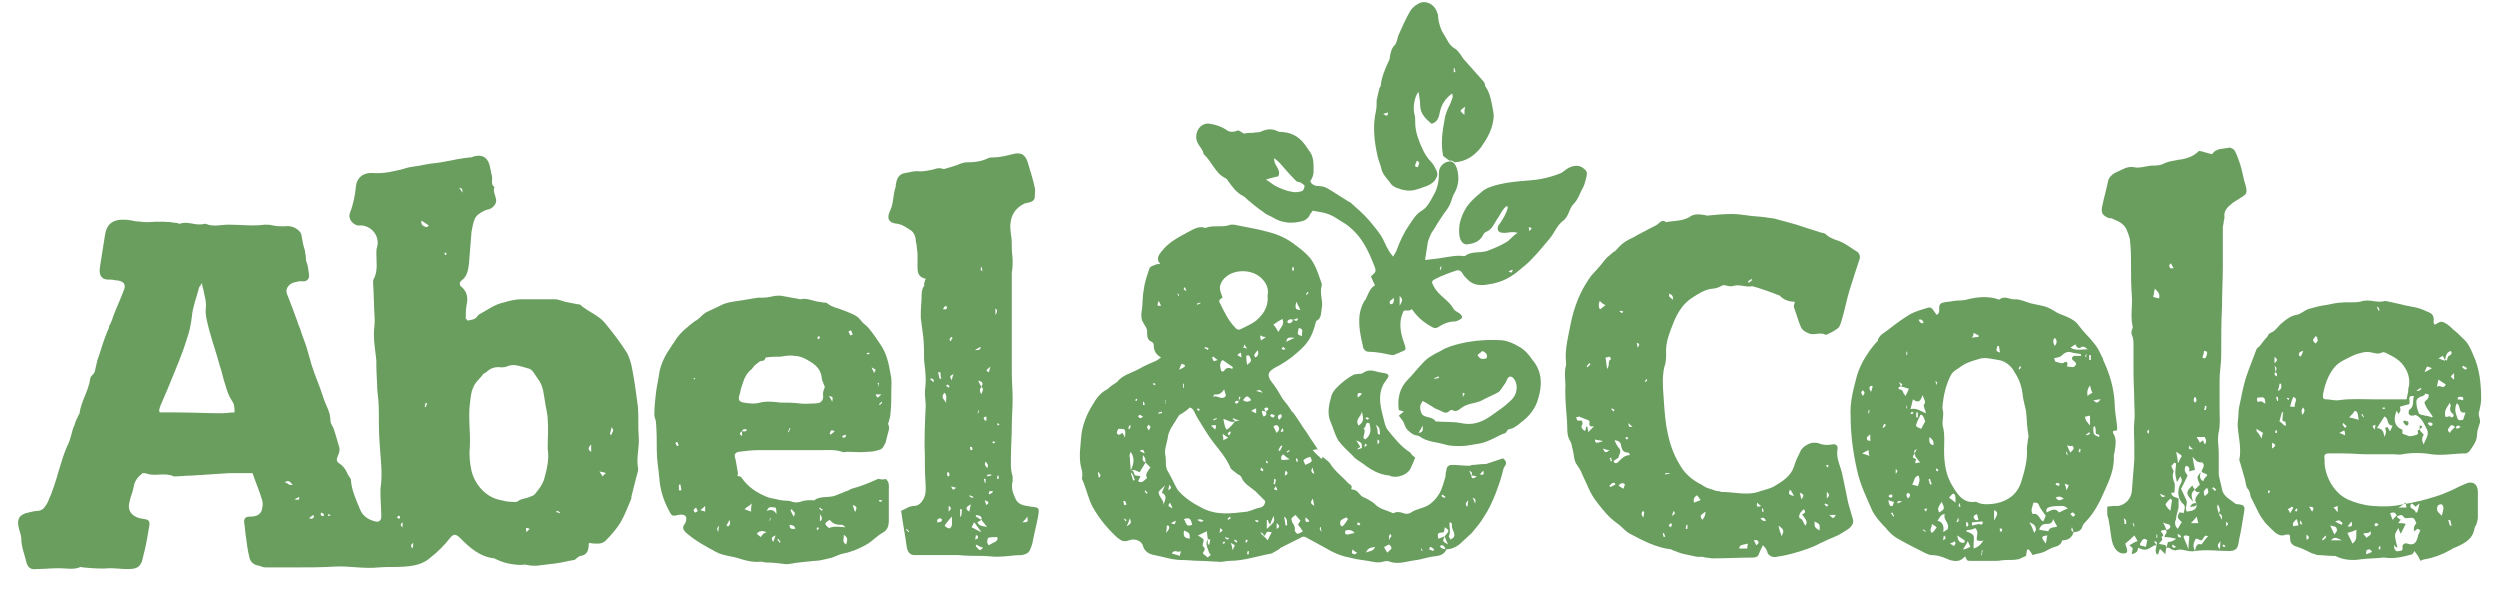 <?xml version="1.0" encoding="UTF-8" standalone="no"?>
<!-- Generator: Adobe Illustrator 19.0.1, SVG Export Plug-In . SVG Version: 6.00 Build 0)  -->

<svg
   xmlns:dc="http://purl.org/dc/elements/1.1/"
   xmlns:cc="http://creativecommons.org/ns#"
   xmlns:rdf="http://www.w3.org/1999/02/22-rdf-syntax-ns#"
   xmlns:svg="http://www.w3.org/2000/svg"
   xmlns="http://www.w3.org/2000/svg"
   xmlns:sodipodi="http://sodipodi.sourceforge.net/DTD/sodipodi-0.dtd"
   xmlns:inkscape="http://www.inkscape.org/namespaces/inkscape"
   version="1.1"
   id="Layer_1"
   x="0px"
   y="0px"
   viewBox="0 0 304.9 72.1"
   enable-background="new 0 0 304.9 72.1"
   xml:space="preserve"
   inkscape:version="0.91 r13725"
   sodipodi:docname="large_logo.svg"><defs
     id="defs50" /><sodipodi:namedview
     pagecolor="#ffffff"
     bordercolor="#666666"
     borderopacity="1"
     objecttolerance="10"
     gridtolerance="10"
     guidetolerance="10"
     inkscape:pageopacity="0"
     inkscape:pageshadow="2"
     inkscape:window-width="1920"
     inkscape:window-height="1178"
     id="namedview48"
     showgrid="false"
     inkscape:zoom="0.95395828"
     inkscape:cx="150.95"
     inkscape:cy="35.049999"
     inkscape:window-x="-8"
     inkscape:window-y="-8"
     inkscape:window-maximized="1"
     inkscape:current-layer="Layer_1" /><g
     id="XMLID_812_"><path
       id="XMLID_16_"
       fill="#699E5F"
       d="M57,39.1c0.5-0.1,0.9-0.1,1.2-0.5c0.1-0.2,0.3-0.3,0.5-0.4c0.9-0.5,1.7-1.1,2.7-1.3   c0.7-0.2,1.4-0.4,2.2-0.4c0.2,0,0.5,0,0.7,0c1.1,0,2.3,0,3.4,0c0.4,0,0.8,0.2,1.2,0.3c0.5,0.1,1,0.2,1.5,0.3c0.1,0,0.3,0,0.4,0.1   c0.9,0.8,2.1,1.2,2.9,2.1c1,1.2,2,2.5,2.8,3.8c0.3,0.6,0.5,1.3,0.6,1.9c0.3,1.5,0.5,3.1,0.7,4.6c0.1,1.2,0,2.5,0.1,3.7   c0.1,1.2-0.3,2.4-0.1,3.7c0.1,0.4-0.1,0.8-0.2,1.2c-0.2,0.8-0.4,1.6-0.6,2.4c0,0.1,0,0.2,0,0.2c-0.4,0.9-0.7,1.8-1.2,2.7   c-0.5,0.9-1.2,1.7-1.9,2.4c-0.3,0.3-0.6,0.4-1,0.4c-0.3,0-0.7,0-1-0.1c-0.1,0.1-0.1,0.1-0.1,0.2c0,0.7-0.2,1.3-1,1.4   c-0.2,0-0.3,0.2-0.5,0.3c-0.1,0.1-0.2,0.2-0.3,0.2c-0.7,0.1-1.4,0.3-2.1,0.4c-0.8,0.1-1.6,0.2-2.5,0.3c-0.4,0-0.7,0-1.1-0.1   c-0.2,0-0.4-0.1-0.6,0c-1.1,0-2.2-0.2-3.2-0.7c-0.1,0-0.1-0.1-0.2-0.1c-1.8-0.2-3-1.3-4.2-2.5c-0.5-0.5-0.8-0.5-1.2,0   c-0.7,0.9-1.5,1.7-2.4,2.4c-0.9,0.8-1.9,1-3.1,1.1c-1.1,0.1-2.1,0-3.2,0.1c-1.8,0.2-3.6-0.2-5.4-0.1c-1.6,0.1-3.1,0.1-4.7,0.1   c-1.2,0-2.5,0-3.7,0c-0.3,0-0.5-0.1-0.8-0.2c-0.7-0.1-1.1-0.5-1.2-1.1c-0.2-0.8-0.3-1.6-0.4-2.4c-0.1-0.5-0.1-1.1-0.2-1.6   c-0.1-0.7,0.1-0.9,0.8-0.9c0.6,0,1.1-0.2,1.3-0.7c0.1-0.4,0.2-0.8,0.1-1.2c-0.3-1.1-0.8-2.2-1.2-3.4c-1,0-1.9,0-2.8,0   c-1.5,0.1-3,0.2-4.6,0.3c-0.7,0-1.4,0.1-2.1,0.1c0,0-0.1,0-0.1,0c-1-0.5-2.2,0-3.2-0.3c-0.2-0.1-0.4-0.1-0.6-0.1   c-0.5,0.4-1,0.9-1.1,1.7c-0.1,0.6-0.4,1.2-0.5,1.8c-0.3,1,0.2,1.7,1.2,2c0.2,0,0.4,0.1,0.6,0.1c0.6,0.1,0.7,0.3,0.6,0.9   c-0.2,1.2-0.4,2.4-0.7,3.5c-0.1,0.3-0.1,0.7-0.3,1c-0.3,0.7-1.1,0.7-1.7,0.7c-0.7,0-1.4-0.1-2.1-0.1c-1.1,0.1-2.2,0-3.3-0.1   c-0.1,0-0.3-0.1-0.4,0c-0.8,0.3-1.6,0.1-2.5,0.1c-0.9,0-1.8,0.1-2.7,0.1c-0.7,0.1-1.1-0.1-1.3-0.9c-0.2-0.9-0.6-1.8-0.6-2.8   c0-0.4-0.2-0.8-0.3-1.3c-0.3-1.1,0.1-1.7,1.2-1.9c0.4-0.1,0.8-0.2,1.2-0.2c0.6-0.1,0.8-0.5,1.1-1c0.6-1.3,1-2.6,1.4-4   c0.3-1,0.6-2,1-2.9c0.5-0.9,0.5-1.8,0.9-2.6c0.1-0.4,0.3-0.8,0.5-1.2c0-0.1,0.1-0.1,0.1-0.2c0.2-1.5,1.1-2.7,1.3-4.2   c0-0.1,0.1-0.3,0.2-0.4c0.4-0.3,0.4-0.7,0.5-1.1c0.1-0.5,0.2-0.9,0.4-1.4c0.3-1,0.6-1.9,1-2.9c0.1-0.2,0.2-0.4,0.2-0.6   c0.2-0.4,0.4-0.8,0.5-1.2c0.4-1.1,0.9-2.1,1.3-3.2c0.3-0.7,0-1.1-0.8-1.2c-0.3,0-0.5-0.1-0.8-0.1c-1.1,0.1-1.5-0.5-1.3-1.6   c0.2-1.3,0.4-2.6,0.6-3.8c0.2-1.4,1-2,2.5-1.9c0.4,0,0.8,0.1,1.3,0.2c0.5,0,0.9,0.1,1.4,0.1c1.2-0.1,2.4-0.1,3.6,0.1   c0.1,0,0.2,0.1,0.3,0.1c1-0.4,2,0.3,3,0c0.1,0,0.1,0,0.2,0c0.9,0.4,1.8,0.1,2.8,0.1c1.5,0,2.9,0.2,4.4,0c0.3,0,0.6,0,1,0.1   c0.5,0.1,0.9,0.1,1.4,0.1c0.7-0.1,1.4,0.1,1.9,0.7c0.1,0.1,0.2,0.4,0.2,0.6c0.1,0.6,0.2,1.1,0.4,1.7c0,0.3,0.1,0.5,0.1,0.8   c0,0.2,0,0.4,0.1,0.6c0.2,0.5,0.2,1,0.3,1.6c0,0.4-0.2,0.6-0.5,0.7c-0.2,0-0.5,0-0.7,0c-0.3,0.1-0.7,0.1-1,0.3   c-0.6,0.4-0.7,0.9-0.4,1.5c0.4,1,0.8,2.1,1.2,3.2c0.1,0.4,0.3,0.7,0.4,1.1c0.2,0.7,0.5,1.3,0.7,2c0.2,0.7,0.4,1.4,0.6,2.1   c0.4,1.3,1,2.6,1.4,3.9c0.3,1,0.9,1.8,0.9,2.9c0,0.4,0.3,0.7,0.4,1c0.2,0.6,0.4,1.3,0.6,2c0.2,0.5,0.1,0.9-0.1,1.3   c-0.2,0.5-0.2,0.7,0.3,1c0.4,0.3,0.6,0.6,0.8,1c0.1,0.3,0.3,0.5,0.4,0.7c0.1,0.1,0.1,0.2,0.1,0.3c0.1,1.2,0.6,2.3,1.1,3.5   c0.3,0.8,1,1.3,1.9,1.5c0.4,0.1,0.7-0.1,0.7-0.6c0-1-0.1-1.9-0.1-2.9c0-0.2,0-0.3,0-0.5c0.3-1.9,0-3.7-0.1-5.5   c-0.1-1.3-0.1-2.7-0.1-4c0-0.9-0.1-1.8-0.2-2.7c0-0.9-0.1-1.9-0.1-2.8c0-0.2,0-0.4,0-0.6c-0.1-1.1-0.3-2.1-0.3-3.2   c0-0.6,0.1-1.2,0.1-1.8c-0.1-1.5-0.1-3-0.2-4.6c0-0.1,0-0.3,0.1-0.4c0.5-1,0.3-2,0.3-3.1c0-0.3,0-0.5,0.1-0.8   c0.3-1.2-0.5-2.4-1.8-2.6c-0.2,0-0.4,0-0.6,0c-0.7-0.2-1.2-0.9-0.9-1.6c0.4-1,0.6-2.1,0.7-3.1c0.1-1.2,1-1.8,2.1-1.7   c1.3,0.1,2.5-0.2,3.7-0.5c0.8-0.3,1.7-0.3,2.5-0.5c0.9-0.2,1.7-0.2,2.6-0.4c1-0.2,2-0.4,3-0.5c0.1,0,0.3,0,0.4-0.1c1-0.3,1.7,0,2,1   c0.1,0.5,0.2,0.9,0.3,1.4c0.1,0.5-0.2,1,0.3,1.3c-0.2,0.5,0.1,1,0.2,1.5c0.1,0.5-0.3,1-0.8,1.2c-0.5,0.1-0.9,0.3-1.3,0.6   c-0.2,0.1-0.4,0.4-0.5,0.6c-0.2,0.5-0.3,1-0.4,1.6c-0.1,1.3-0.2,2.5-0.3,3.8c-0.1,0.8-0.2,1.6-0.9,2.1c-0.3,0.2-0.3,0.6,0,0.8   c0.7,0.6,0.8,1.4,0.6,2.2c-0.1,0.6-0.1,1.2-0.1,1.8C56.8,38.8,56.9,38.9,57,39.1z M62.3,61.2C62.3,61.2,62.3,61.2,62.3,61.2   c0.3,0,0.7,0.1,0.9-0.1c0.4-0.3,1-0.3,1.4-0.5c0.2-0.1,0.4-0.1,0.6-0.3c0.5-0.6,1-1.2,1.2-2c0.3-1.1,0.6-2.3,0.4-3.5   c0-0.1,0-0.3,0-0.4c0-1.1,0.1-2.1,0-3.2c0-0.7-0.2-1.3-0.3-2c-0.2-1.1-0.2-2.1-0.9-3c-0.4-0.5-0.6-1.2-1.3-1.3   c-0.8-0.2-1.6-0.6-2.5-0.2c-0.2,0.1-0.5,0.1-0.7,0.1c-0.7-0.1-1.3,0.1-1.8,0.6c-0.2,0.1-0.4,0.2-0.5,0.4c-0.4,0.5-0.9,0.9-1.1,1.5   c-0.3,0.6-0.3,1.4-0.4,2c-0.2,1.7,0.1,3.5,0,5.2c-0.1,1,0,2,0.2,2.9c0.4,1.7,1.8,3.3,3.6,3.6C61.5,61.1,61.9,61.2,62.3,61.2z    M24.6,34.5c-0.1,0.3-0.2,0.4-0.3,0.5c-0.3,1.2-0.8,2.4-0.9,3.6c-0.1,0.9-0.3,1.9-0.6,2.7c-0.6,2-1.5,4-2.3,6   c-0.3,0.7-0.6,1.4-0.9,2.1c-0.1,0.3-0.3,0.7-0.1,0.9c0.8,0,1.4,0,2,0c1.9,0,3.7,0.1,5.6,0.1c0.5,0,0.9-0.1,1.5-0.1   c0-0.6,0-1-0.3-1.4c-0.4-0.6-0.6-1.2-0.8-1.9c-0.3-0.8-0.4-1.6-0.7-2.4c-0.4-1.5-0.9-2.9-1.3-4.4c-0.2-0.8-0.5-1.8-0.4-2.6   c0.1-0.9-0.2-1.6-0.3-2.3C24.7,35.1,24.7,34.8,24.6,34.5z M51.4,26.9c-0.1,0.5,0.2,0.7,0.6,0.8c0.1,0,0.2-0.1,0.3-0.2   C52,27.3,51.7,27.1,51.4,26.9z M72.1,55.1c0-0.3,0-0.5,0-0.9C71.7,54.6,71.7,54.9,72.1,55.1z M34.7,58.8c0.4,0.1,0.6,0.5,1,0.3   C35.2,58.6,35.2,58.6,34.7,58.8z M73.5,58.1c0.2-0.2,0.2-0.3,0.4-0.4c-0.2-0.1-0.4-0.1-0.8-0.2C73.3,57.8,73.4,57.9,73.5,58.1z    M38.3,63c0-0.1-0.1-0.1-0.1-0.2c-0.1,0.1-0.3,0.2-0.5,0.4C38.2,63.4,38.2,63.1,38.3,63z M35.9,60.9c0.6,0.1,0.6,0.1,0.6-0.3   C36.3,60.7,36.1,60.8,35.9,60.9z M74.4,53c0.1,0,0.1,0,0.2,0c0-0.3,0.4-0.4,0-0.9C74.5,52.5,74.4,52.8,74.4,53z M56,22.9   c0.2,0.3,0.3,0.4,0.4,0.6C56.4,23,56.4,23,56,22.9z M39.2,62.5c0,0.1-0.1,0.1-0.1,0.2c0,0.1,0.1,0.1,0.1,0.2c0.1,0.1,0.4,0,0.3-0.1   C39.5,62.6,39.3,62.6,39.2,62.5z M51.8,49.6c0,0,0.1,0,0.1,0.1c0.1-0.2,0.1-0.3,0.2-0.5c-0.1,0-0.1,0-0.2-0.1   C51.9,49.3,51.8,49.5,51.8,49.6z M64.2,64.9c0.2-0.2,0.3-0.3,0.4-0.4C64.1,64.3,64.1,64.3,64.2,64.9z M48.7,63.3   c0-0.1,0.1-0.2,0.1-0.3c0,0-0.1-0.1-0.2-0.1c-0.1,0.1-0.1,0.1-0.2,0.2C48.6,63.2,48.6,63.3,48.7,63.3z M50.4,66.2   c-0.4,0.3-0.3,0.4-0.1,0.7C50.4,66.6,50.4,66.5,50.4,66.2z M68.2,62.6c0,0,0.1-0.1,0.1-0.1c-0.1-0.1-0.3-0.2-0.4-0.2   c0,0.1-0.1,0.1-0.1,0.2C67.9,62.4,68.1,62.5,68.2,62.6z M40,62.7c0,0.1,0,0.1,0,0.2c0.1,0,0.2,0,0.3,0c0,0,0-0.1,0-0.1   C40.2,62.8,40.1,62.7,40,62.7z M54.3,31.1c0.1,0,0.1-0.1,0.2-0.1c-0.1-0.1-0.1-0.2-0.2-0.2c0,0-0.1,0.1-0.1,0.1   C54.2,31,54.3,31.1,54.3,31.1z M49.1,64.3c0-0.2,0-0.4,0-0.6C48.8,63.9,48.8,64.1,49.1,64.3z" /><path
       id="XMLID_1594_"
       fill="#699E5F"
       d="M161.3,55.7c0.3,0.3,0.7,0.5,0.9,0.8c0.6,1,1.5,1.6,2.2,2.4c0.2,0.2,0.6,0.3,0.4,0.7   c0,0,0,0.1,0.1,0.1c0.7,0,0.9,0.7,1.3,0.9c0.5,0.2,1,0.5,1.4,0.8c0.6,0.7,1.5,0.8,2.3,1.2c0.4-0.2,0.8-0.2,1.3,0   c0.3,0.1,0.6,0.1,0.9-0.1c0.7-0.5,1.7-0.5,2.4-1.1c0.5-0.4,0.8-0.8,1.1-1.3c0.3-0.6,0.5-1.3,0.7-2c0-0.2,0-0.5,0.1-0.7   c0-0.5,0.3-0.7,0.7-0.7c0.7,0,1.4,0.1,2.1,0.1c0.1,0,0.3-0.1,0.4-0.1c0.4,0,0.9-0.1,1.3-0.1c0.2,0,0.4,0,0.6-0.1   c0.6-0.2,1.2-0.4,1.8-0.6c0.4,0.3,0.5,0.6,0.2,1c-0.2,0.3-0.2,0.6-0.3,0.9c-0.2,0.8-0.5,1.6-0.8,2.4c-0.4,1-0.8,1.9-1.4,2.8   c-0.4,0.7-1,1.4-1.5,2c-0.4,0.4-0.9,0.8-1.3,1.2c-0.5,0.5-1.2,0.8-1.9,0.8c-0.1-0.3-0.3-0.7-0.7-0.4c0.2,0.3,0.2,0.3,0.8,0.4   c-0.3,0.8-1.1,0.8-1.8,0.9c-0.6,0.1-1.2,0.3-1.8,0.4c-1.1,0.1-2.2,0.6-3.3,0.2c-0.2-0.1-0.5-0.1-0.8,0c-0.7,0.2-1.3,0-1.9-0.1   c-0.7-0.1-1.5-0.2-2.2-0.4c-1.1-0.2-2-0.6-3-1.2c-0.7-0.4-1.5-0.8-2.2-1.2c-0.3-0.2-0.5-0.2-0.8,0c-0.8,0.4-1.6,0.8-2.4,1.2   c-0.1,0.1-0.2,0.2-0.4,0.3c-0.2,0.1-0.5,0.3-0.7,0.4c-1.7,0.3-3.4,0.9-5.1,0.9c-0.5,0-1,0.2-1.5,0.1c-0.7,0-1.4-0.1-2.2-0.1   c-0.7,0-1.4-0.1-2.2-0.1c-1.1,0-2.2-0.4-3.3-0.6c-0.6-0.1-1.2-0.4-1.4-1.1c-0.1-0.6-1-1-1.7-0.7c-0.6,0.2-0.9,0.1-1.4-0.3   c-1.2-1.1-2.2-2.3-3-3.7c-0.6-1.1-0.8-2.3-1.3-3.4c-0.1-0.1,0-0.3,0-0.5c0-0.3,0-0.5-0.1-0.8c-0.4-1.4-0.1-2.9,0-4.3   c0.2-1.3,0.7-2.5,1.4-3.6c0.4-0.7,0.9-1.4,1.7-1.8c0.2-0.1,0.3-0.3,0.5-0.4c0.2-0.2,0.5-0.3,0.7-0.5c0,0,0.1,0,0.1-0.1   c0.7-0.8,1.7-1,2.6-1.5c0.7-0.4,1.4-0.7,2.1-1c0.2-0.1,0.3-0.2,0.6-0.4c-0.7-0.4-0.9-0.9-0.9-1.6c0-0.1-0.1-0.2-0.2-0.3   c-0.6-0.2-0.6-0.7-0.6-1.3c0-0.4-0.3-0.7-0.5-1.1c-0.2-0.3-0.2-0.6-0.2-1.1c0.2-1,0.1-1.9,0.3-2.9c0.1-0.9,0.4-1.7,0.7-2.6   c0.1-0.2,0.4-0.3,0.7-0.4c0.2-0.1,0.3-0.1,0.6-0.1c-0.6-0.7-0.1-1.2,0.3-1.7c0.8-1,2-1.6,3.1-2.2c0.6-0.3,1.3-0.8,2.1-0.5   c1-0.4,2.1,0,3.1-0.4c0.1,0,0.3,0,0.4,0c1.4,0.3,2.8,0.5,4.2,0.9c1.2,0.3,2.3,0.8,3.3,1.6c0.7,0.5,1.3,1,1.8,1.6   c0.7,0.9,1,2,1.4,3.1c0,0,0,0.1,0,0.2c-0.3,1,0.2,1.9,0,2.8c-0.1,0.5,0,1.2-0.6,1.5c0,0-0.1,0.1-0.1,0.1c-0.5,2-1,2.7-2.4,3.9   c-0.8,0.7-1.7,1.3-2.7,1.8c-0.8,0.5-0.9,0.9-0.3,1.7c0.5,0.6,0.9,1.3,1.3,2c0.4,0.5,0.8,1,1.1,1.5c0,0.1,0.1,0.1,0.2,0.2   c0.6,0.8,1.1,1.7,1.7,2.5c0.4,0.7,0.9,1.3,1.3,2c-0.2,0-0.3,0-0.6,0.1c0.3,0.3,0.5,0.6,0.8,0.8C161.2,56.1,161.3,55.9,161.3,55.7z    M179.4,58c0.1,0.3,0.2,0.5,0.7,0.1C179.8,58,179.6,58,179.4,58c0.2-0.2,0.2-0.4-0.2-0.6C179.3,57.7,179.4,57.8,179.4,58z    M151.1,48.9c0.1-0.2,0.1-0.3,0.2-0.5c-0.1,0-0.1,0-0.2,0C151.1,48.6,151.1,48.8,151.1,48.9c-0.2,0-0.4-0.1-0.5,0.2   C150.9,49.4,151,49.1,151.1,48.9z M157.7,39c-0.3-0.1-0.5-0.1-0.7,0.2c0,0.1,0.1,0.2,0.1,0.2C157.4,39.5,157.6,39.3,157.7,39   c0.5,0.2,0.5,0.2,0.6-0.2C158,38.9,157.8,39,157.7,39z M154.4,50.2c-0.2,0-0.3-0.1-0.5-0.1c0,0.3,0.1,0.5,0.2,0.7   c0,0,0.3-0.1,0.3-0.2C154.5,50.5,154.4,50.3,154.4,50.2c0.1-0.1,0.3-0.3,0.3-0.3c-0.1-0.3-0.3-0.2-0.5-0.1   C154.2,50,154.3,50.1,154.4,50.2z M154.1,65.4c0.1-0.3-0.2-0.4-0.4-0.5C153.8,65.1,154,65.3,154.1,65.4c0.2,0.1,0.3,0.3,0.5,0.5   c0.2-0.4,0.3-0.6,0.5-1c-0.3,0-0.5-0.1-0.6,0C154.4,65.1,154.3,65.3,154.1,65.4z M176.2,65.4c-0.3,0.6-0.3,0.6,0.4,1   C176.4,66,176.3,65.7,176.2,65.4c0.6-0.7,0.6-0.7,0-1.1c0,0.2-0.1,0.5-0.1,0.6c-0.3,0.1-0.6,0-0.7,0.2c-0.1,0.1,0,0.4,0,0.6   C175.7,65.6,176,65.5,176.2,65.4z M150.6,51.4c-0.5,0.2-0.9-0.2-1.4-0.3c0.2,1,0.2,1,0.4,1.3c0.2-0.1,0.4-0.3,0.6-0.5   C150.4,51.7,150.5,51.5,150.6,51.4c0.1,0,0.3-0.1,0.6-0.1c-0.4-0.1-0.6-0.2-0.8-0.3c0,0,0,0.1-0.1,0.1   C150.5,51.2,150.6,51.3,150.6,51.4z M147.3,65.8c0-0.3-0.1-0.6-0.1-1c-0.3,0.1-0.6,0.3-1.1,0.5c0.3,0.2,0.5,0.3,0.7,0.5   c0,0.3-0.2,0.7-0.1,0.8c0.5,0.4,0,0.7,0,0.9c0.2,0.2,0.4,0.3,0.6,0.5c0.2-0.2,0.3-0.3,0.4-0.3c-0.2-0.2-0.3-0.4-0.3-0.5   C147.2,66.7,147,66.2,147.3,65.8c0,0.2,0,0.4,0,0.6c0.1,0,0.1,0,0.2,0c0-0.2,0.1-0.4,0.1-0.6c-0.1,0-0.2,0-0.2,0   C147.4,65.7,147.3,65.7,147.3,65.8z M137.9,57.4c0.3-0.7,0.6-1.4,0-2.3c-0.1,0.3-0.2,0.5-0.1,0.7C137.8,56.4,137.9,56.9,137.9,57.4   c0.5-0.1,0.3,0.5,0.6,0.6c0.2,0,0.3,0,0.6,0.1c-0.1,0.2-0.2,0.4-0.3,0.6c0.5,0.3,0.7-0.1,1.1-0.4c-0.3-0.5,0.1-0.8,0.4-1.3   c-0.2-0.2-0.4-0.4-0.6-0.6c0-0.5,0-0.5-0.3-0.9c0,0.4-0.2,0.7,0.3,0.9c-0.2,0.4-0.5,0.8-0.7,1.2C138.7,57.5,138.4,57.2,137.9,57.4z    M145.1,49.7c-0.3,0.3-0.6,0.5-0.9,0.7c-0.2,0.1-0.4,0.2-0.5,0.4c-0.5,0.9-1.2,1.6-1.3,2.7c-0.1,0.6-0.4,1.3-0.3,1.9   c0.2,0.7-0.1,1.5,0.4,2.2c0.4,0.7,0.7,1.4,1.1,2.1c0.8,1,1.9,1.7,3.1,2.3c1.8,0.9,3.6,0.6,5.4,0.4c0.5-0.1,1-0.4,1.6-0.5   c0.4-0.1,0.6-0.4,0.6-0.8c-0.4-0.4-0.8-0.8-1.2-1.2c-0.6-0.5-1.4-0.9-1.7-1.7c-0.1-0.2-0.3-0.3-0.5-0.4c-0.3-0.3-0.8-0.5-0.9-0.9   c-0.5-1.1-1.2-1.9-1.9-2.8c-0.8-1-1.4-2.1-2.1-3.2C145.7,50.4,145.6,49.8,145.1,49.7z M149.1,36.3c-0.4,0.2-0.5,0.4-0.3,0.7   c0.5,1,1,2.1,1.8,2.9c0.2,0.3,0.5,0.4,0.8,0.2c0.6-0.3,1.3-0.6,1.8-1c0.8-0.7,1.5-1.6,1.4-2.9c0-0.1,0-0.2,0-0.2   c0.2-0.9-0.3-1.7-0.9-2.2c-1.2-1-3.1-0.9-4.1-0.1c-0.4,0.3-0.7,0.7-0.8,1.2C148.7,35.4,149,35.9,149.1,36.3z M158.9,64.8   c-0.2-0.3-0.4-0.6-0.6-0.8c0.1-0.2,0.2-0.3,0.3-0.5c-0.2-0.2-0.4-0.5-0.6-0.7c-0.5,0.4-0.6,0.4-0.4,0.9c0.2,0.3,0.4,0.6,0.3,1   c0,0.1,0.2,0.3,0.3,0.4C158.4,65.1,158.6,65,158.9,64.8z M150.3,45c0-0.1,0-0.2,0.1-0.2c-0.4-0.3-0.9-0.6-1.3-0.9   c-0.4,0.4-0.3,0.8-0.2,1.2c0,0.2,0.3,0.3,0.4,0.1C149.6,44.8,149.9,44.8,150.3,45z M155.9,40.5c0.3-0.6,0.8-0.9,0.5-1.6   c-0.4,0.2-0.7,0.4-1.1,0.7C155.5,39.8,155.7,40.1,155.9,40.5z M176.8,63.7c-0.1,0.6,0.2,1.1-0.1,1.7c0,0.1,0.1,0.2,0.2,0.4   c0.1-0.1,0.3-0.1,0.4-0.3c0.3-0.5-0.4-1-0.2-1.6c0,0-0.1-0.1-0.2-0.2C177,63.7,177,63.7,176.8,63.7z M141.9,61.6   c0.1-0.5,0.6-1.1-0.2-1.5c0.1-0.3,0.2-0.5,0.4-0.9c-0.3,0.3-0.6,0.5-0.8,0.8C141.3,60.6,142,61,141.9,61.6z M149.3,47.5   c-0.3,0.4-0.6,0.7-1.2,0.6c0,0-0.1,0.2-0.2,0.3c0.5-0.3,1.1,0.5,1.6-0.1C149.5,48.1,149.4,47.9,149.3,47.5z M136.4,52.3   c-0.2,0.3-0.3,0.6,0,0.7c0.1,0.1,0.3-0.1,0.5-0.2c0.1,0.2,0.2,0.3,0.3,0.6C137.3,52.3,137.3,52.3,136.4,52.3z M159.8,55.7   c-0.3,0.1-0.6,0.2-0.8,0.4c-0.1,0,0.1,0.4,0.2,0.6C160.1,56.3,160.1,56.3,159.8,55.7z M154.6,63.4c0,0-0.1,0-0.1,0.1   c0,0.3,0,0.7,0,1c1-0.9,1-0.9,0.8-1.6c-0.1,0.4-0.3,0.7-0.4,1.1c-0.1-0.2-0.1-0.2-0.2-0.3C154.7,63.6,154.7,63.5,154.6,63.4z    M144.4,63.3c0.4,0.9,0.4,0.9,1,0.7C145.2,63.2,145.1,63.1,144.4,63.3z M144.4,64.7c-0.1,0.7,0,0.9,0.7,1   C145.1,65,145.1,65,144.4,64.7z M164.4,63.3c-0.1-0.1-0.1-0.1-0.2-0.2c-0.2,0.1-0.5,0.2-0.7,0.4c-0.1,0.3-0.1,0.6,0.2,0.7   C164,64,164.2,63.6,164.4,63.3z M152.6,48.8c-0.4-0.6-0.6-0.6-1,0C152,49.1,152.3,49,152.6,48.8z M168.8,66.7   c0.1,0.3,0.3,0.5,0.4,0.7c0.3-0.3,0.7-0.5,0.4-0.8C169.4,66.2,169.2,66.6,168.8,66.7z M157.3,56c-0.4-0.2-0.6-0.4-0.8-0.6   c-0.3,0.3-0.3,0.3-0.2,0.7C156.5,56.1,156.8,56.1,157.3,56z M165.2,65c-0.3-0.4-0.7-0.4-1.1-0.3c-0.1,0.3-0.1,0.5,0.3,0.5   C164.6,65.1,164.9,65.1,165.2,65z M158.4,40c-0.2,0.8-0.2,0.8,0.4,1C158.7,40.6,159.1,40.1,158.4,40z M155.7,52.8   c0.3-0.3,0.4-0.5,0.2-0.8c-0.1-0.2-0.3-0.2-0.6,0C155.4,52.2,155.5,52.4,155.7,52.8z M158.1,36.8c-0.2,0.8-0.1,1,0.5,1   C158.4,37.4,158.3,37.2,158.1,36.8z M166.6,67.4c0.3-0.2,0.9-0.1,1.1-0.7C167.2,66.8,166.8,66.8,166.6,67.4z M152.1,44.5   c0.4-0.3,0.6-0.5,0.4-0.8c-0.1-0.2-0.1-0.5-0.5-0.3C152,43.7,152,44,152.1,44.5z M142.9,67.5c0.4,0.1,0.7,0.2,1,0.3   c0-0.2,0.1-0.3,0.1-0.6C143.6,67.5,143.3,66.9,142.9,67.5z M157.9,41.2c-0.8-0.1-1,0-1,0.5C157.2,41.5,157.5,41.4,157.9,41.2z    M149.1,52.9c0.1,0.4,0.1,0.6,0.1,0.8c0.2-0.1,0.3-0.2,0.6-0.3C149.5,53.2,149.4,53.1,149.1,52.9z M142.5,64.1c-0.1,0-0.1,0-0.2,0   c0,0.2,0,0.5-0.1,0.9C142.6,64.6,142.7,64.3,142.5,64.1z M153.4,42.7c-0.5,0.6-0.5,0.6-0.3,0.9C153.5,43.4,153.5,43.1,153.4,42.7z    M144.5,44.7c0-0.1,0-0.1,0-0.2c-0.1,0-0.4-0.2-0.4-0.1c-0.1,0.2-0.2,0.4-0.3,0.7C144.2,44.9,144.4,44.8,144.5,44.7z M156,51.2   c0.2-0.2,0.5-0.4,0.2-0.7C155.9,50.6,155.7,50.8,156,51.2z M156.8,64.1c0.1,0,0.1,0,0.2-0.1c-0.1-0.3,0.1-0.7-0.4-1   C156.7,63.4,156.7,63.7,156.8,64.1z M137.8,63.2c-0.1,0.3-0.2,0.6-0.4,1C138,63.8,138,63.8,137.8,63.2z M165,67   c-0.3,0.5,0,0.6,0.3,0.6c0,0,0.1-0.1,0.2-0.2C165.3,67.3,165.1,67.2,165,67z M143,62c-0.1-0.3-0.2-0.5-0.3-0.7   C142.4,61.7,142.4,61.7,143,62z M148,43.5c-0.1,0-0.1,0.1-0.2,0.1c0.1,0.1,0.1,0.3,0.2,0.4c0.1,0.1,0.2,0,0.5-0.1   C148.2,43.7,148.1,43.6,148,43.5z M140.1,52.5c0.1-0.2,0.2-0.3,0.2-0.4c0-0.1-0.1-0.2-0.2-0.3c-0.1,0.1-0.2,0.2-0.2,0.3   C139.9,52.2,140,52.3,140.1,52.5z M179.1,61c-0.4,0.4-0.4,0.4-0.2,0.8c0,0,0.1-0.1,0.1-0.1C179,61.5,179,61.3,179.1,61z    M133.9,57.5c0,0.4,0.1,0.5,0.1,0.8C134.3,58,134.3,58,133.9,57.5z M137.9,57.6c0.1,0.4,0.2,0.7,0.3,1c0.1,0,0.1,0,0.2-0.1   C138.2,58.2,138.3,57.9,137.9,57.6z M160.3,57.8c-0.1-0.3-0.2-0.6-0.2-0.8C159.9,57.3,159.8,57.6,160.3,57.8z M147.7,51.9   c0.2,0.2,0.3,0.3,0.5,0.5C148.4,51.8,148.4,51.8,147.7,51.9z M150.3,67.1c0.2-0.3,0.2-0.4,0.3-0.6c-0.2-0.1-0.3-0.2-0.5-0.3   C150.2,66.5,150.3,66.7,150.3,67.1z M142.8,63.8c0.5,0.2,0.5,0.2,0.6-0.3C143.2,63.6,143,63.7,142.8,63.8z M146,63.4   c0.5,0.3,0.5,0.3,0.8,0.1C146.4,63.3,146.4,63.3,146,63.4z M159.2,63.1c0,0.6,0,0.6,0.5,0.5C159.6,63.4,159.5,63.3,159.2,63.1z    M160.1,60.8c-0.3,0.5-0.3,0.6,0.2,0.9C160.2,61.4,160.2,61.1,160.1,60.8z M180.9,57.4c-0.2,0.2-0.3,0.3-0.4,0.5   C181,57.9,181,57.9,180.9,57.4z M139.4,50.8c-0.2-0.1-0.3-0.2-0.4-0.2c-0.1,0-0.1,0.1-0.2,0.2c0.1,0.1,0.2,0.2,0.3,0.2   C139.2,51,139.3,50.9,139.4,50.8z M154,47.9c-0.3-0.4-0.5-0.4-0.8-0.2C153.4,47.7,153.6,47.8,154,47.9z M141.3,36.7   c-0.2,0.6-0.2,0.6,0.3,0.6C141.5,37.1,141.5,37,141.3,36.7z M137.2,61.1c-0.1,0-0.1,0-0.2,0c0,0.2,0.1,0.3,0.1,0.5   c0.1,0,0.2,0,0.3-0.1C137.3,61.4,137.3,61.2,137.2,61.1z M179.6,60.7c0.1,0.2,0.2,0.4,0.3,0.7C180,61.1,180,60.8,179.6,60.7z    M153.7,40.9c0,0.2,0,0.4,0.1,0.6c0.2-0.1,0.3-0.2,0.6-0.4C154,41.1,153.9,41,153.7,40.9z M150.9,43.3c0.2,0.1,0.3,0.2,0.5,0.3   c0-0.3,0-0.4-0.1-0.6C151.1,43.1,151,43.2,150.9,43.3z M155.3,59c0.1,0,0.1,0,0.2,0.1c0-0.2,0.1-0.4,0.1-0.6c0,0-0.1-0.1-0.2-0.1   C155.4,58.6,155.4,58.8,155.3,59z M174.4,66.7c0,0.1-0.1,0.2-0.1,0.3c0.2,0.1,0.3,0.1,0.5,0.2c0,0,0.1-0.2,0.1-0.2   C174.7,66.8,174.5,66.7,174.4,66.7z M152.6,50.1c0.2,0.1,0.3,0.2,0.6,0.3c0-0.2,0-0.4,0-0.6C152.9,49.9,152.8,50,152.6,50.1z    M169.6,65.1c-0.1,0.1-0.2,0.2-0.2,0.3c0,0.1,0,0.2,0,0.5c0.1-0.3,0.2-0.4,0.3-0.5C169.7,65.3,169.6,65.2,169.6,65.1z M157.6,33   c0.1,0,0.1,0,0.2,0c0-0.1,0-0.3,0-0.4c-0.1,0-0.1,0-0.2,0C157.6,32.7,157.6,32.8,157.6,33z M142.6,59.1c0,0.2-0.1,0.4-0.1,0.7   C142.9,59.5,142.9,59.5,142.6,59.1z M149.7,52.9c0.1,0.1,0.1,0.1,0.2,0.2c0.1-0.1,0.2-0.3,0.2-0.4c0,0-0.1-0.1-0.1-0.1   C149.9,52.7,149.8,52.8,149.7,52.9z M153.8,57c0,0.2-0.1,0.3-0.1,0.3c0.1,0.1,0.2,0.1,0.3,0.2c0-0.1,0.1-0.2,0.1-0.2   C154,57.2,153.9,57.1,153.8,57z M156.2,52.7c0.4-0.1,0.4-0.1,0.2-0.5C156.3,52.4,156.2,52.6,156.2,52.7z M141.7,50.4   c0-0.1,0-0.1,0-0.2c-0.1,0-0.3,0.1-0.4,0.1c0,0.1,0,0.1,0,0.2C141.4,50.4,141.5,50.4,141.7,50.4z M156.8,57.4   c-0.1,0.2-0.1,0.4-0.1,0.6C157,57.9,157.2,57.7,156.8,57.4z M155.5,50.7c-0.2-0.1-0.3-0.2-0.4-0.2c-0.1,0-0.1,0.1-0.2,0.2   c0.1,0.1,0.2,0.2,0.3,0.2C155.3,51,155.4,50.8,155.5,50.7z M165.8,64.1c0-0.1,0.1-0.1,0.1-0.2c-0.1-0.1-0.2-0.2-0.3-0.2   c0,0.1-0.1,0.2-0.1,0.3C165.6,64,165.7,64,165.8,64.1z M137.9,51.9c-0.1,0-0.1,0-0.2,0c0,0.1-0.1,0.3-0.1,0.4c0.1,0,0.1,0,0.2,0   C137.8,52.2,137.9,52.1,137.9,51.9z M148.8,64.4c0,0.3,0,0.4-0.1,0.6C149.2,64.7,149.2,64.7,148.8,64.4z M152.1,67.6   c0.1,0,0.1,0,0.2,0c0-0.1,0-0.3,0-0.4c0,0-0.1,0-0.1,0C152.1,67.3,152.1,67.5,152.1,67.6z M155.7,63.8c0,0.3,0,0.4,0,0.7   C156.1,64.3,156.1,64.1,155.7,63.8z M144.5,35c-0.2,0.3-0.2,0.3,0.2,0.5C144.6,35.3,144.6,35.2,144.5,35z M139.6,55.3   c-0.1-0.4-0.2-0.6-0.6-0.3C139.2,55.1,139.4,55.2,139.6,55.3z M157.3,55c0,0-0.1-0.1-0.1-0.1c-0.1,0.1-0.2,0.1-0.3,0.2   c0,0,0.1,0.1,0.1,0.1C157.1,55.1,157.2,55.1,157.3,55z M155.9,54.9c0.1,0,0.1,0.1,0.2,0.1c0.1-0.2,0.2-0.4,0.3-0.6   c0,0-0.1,0-0.1-0.1C156.1,54.5,156,54.7,155.9,54.9z M144.3,47.3c0,0,0.1,0,0.1,0c0-0.2,0-0.3,0-0.5c0,0-0.1,0-0.1,0   C144.3,47,144.3,47.1,144.3,47.3z M151.8,42c-0.1,0.2-0.1,0.3-0.2,0.4c0.2,0,0.3,0.1,0.5,0.1C151.9,42.3,151.9,42.2,151.8,42z    M155.8,59.8c-0.1-0.2-0.1-0.3-0.2-0.5C155.3,59.7,155.3,59.7,155.8,59.8z M149.1,66.3C149.1,66.3,149.1,66.4,149.1,66.3   c0.2,0,0.2,0,0.3-0.1c0-0.1-0.1-0.1-0.1-0.2C149.2,66.1,149.1,66.2,149.1,66.3z M152,65.8c-0.1,0.1-0.1,0.2-0.1,0.3   c0,0,0.1,0.1,0.1,0.1c0.1-0.1,0.1-0.2,0.2-0.3C152.2,65.9,152.1,65.9,152,65.8z M150.8,66.2c0-0.1,0.1-0.1,0.1-0.2   c-0.1-0.1-0.2-0.1-0.3-0.2c0,0-0.1,0.1-0.1,0.1C150.6,66,150.7,66.1,150.8,66.2z M159.6,35.7c0,0-0.1-0.1-0.1-0.1   c-0.1,0.1-0.2,0.2-0.2,0.3c0,0,0.1,0.1,0.1,0.1C159.4,35.9,159.5,35.8,159.6,35.7z M150.1,63.2c0-0.1-0.1-0.1-0.1-0.2   c-0.1,0.1-0.2,0.2-0.3,0.3c0,0,0.1,0.1,0.1,0.1C149.8,63.4,150,63.3,150.1,63.2z M138.7,48.7c0,0-0.1,0-0.1-0.1   c-0.1,0.1-0.1,0.2-0.2,0.2c0.1,0,0.1,0.1,0.2,0.1C138.6,48.9,138.7,48.8,138.7,48.7z M142.1,49.2c0,0,0.1,0,0.1,0   c0-0.1,0-0.3,0-0.4c-0.1,0-0.1,0-0.1,0C142.2,48.9,142.2,49.1,142.1,49.2z M149.8,65.8c0-0.1,0-0.1,0.1-0.2c-0.2,0-0.3,0-0.5-0.1   c0,0,0,0.1,0,0.1C149.5,65.7,149.6,65.8,149.8,65.8z M139.4,49.4c0.1,0,0.1,0,0.2,0c0-0.1,0-0.2-0.1-0.4c0,0-0.1,0-0.1,0   C139.4,49.1,139.4,49.3,139.4,49.4z M147.3,42.7c0-0.1,0.1-0.1,0.1-0.2c-0.1-0.1-0.3-0.1-0.4-0.2c0,0.1-0.1,0.1-0.1,0.2   C147.1,42.5,147.2,42.6,147.3,42.7z M156.8,42.6c-0.1-0.1-0.2-0.2-0.3-0.3c-0.1,0.1-0.1,0.1-0.2,0.2c0,0,0.1,0.1,0.1,0.1   C156.5,42.7,156.6,42.6,156.8,42.6z M173.4,67.2c0,0,0.1,0,0.1,0c0-0.1-0.1-0.2-0.1-0.3c0,0-0.1,0-0.1,0   C173.3,67,173.4,67.1,173.4,67.2z M146,37c0,0.1,0,0.1,0,0.2c0.1-0.1,0.2-0.1,0.4-0.2c0,0,0-0.1,0-0.1C146.3,36.9,146.2,37,146,37z    M140.9,46.9c0-0.1-0.1-0.1-0.1-0.2c-0.1,0-0.1,0.1-0.2,0.1c0,0,0,0.1,0.1,0.1C140.8,47,140.9,47,140.9,46.9z M175.9,60.3   c0,0.1-0.1,0.1-0.1,0.2c0.1,0.1,0.2,0.2,0.4,0.2c0,0,0.1-0.1,0.1-0.1C176.2,60.5,176,60.4,175.9,60.3z M158.1,56.3   c0.1,0,0.1,0,0.2,0c0-0.1-0.1-0.3-0.1-0.4c0,0-0.1,0-0.1,0C158,56,158.1,56.1,158.1,56.3z M154.5,56.2c0,0-0.1,0-0.1,0   c0,0.1,0,0.2,0.1,0.3c0.1,0,0.1-0.1,0.2-0.1C154.6,56.4,154.6,56.3,154.5,56.2z M139.7,59.8c0,0-0.1,0.1-0.1,0.1   c0.1,0.1,0.1,0.2,0.2,0.3c0.1,0,0.1-0.1,0.2-0.1C139.8,60,139.8,59.9,139.7,59.8z M153.4,63.7c0-0.1,0.1-0.1,0.1-0.2   c-0.1,0-0.3-0.1-0.4-0.1c0,0,0,0.1,0,0.1C153.1,63.6,153.2,63.6,153.4,63.7z M146.4,50c-0.2-0.1-0.2-0.2-0.3-0.2   c0,0-0.1,0.1-0.1,0.1c0,0.1,0.1,0.2,0.2,0.2C146.2,50.1,146.3,50,146.4,50z M143.7,35.8c0,0-0.1,0-0.1,0c0,0.1,0.1,0.2,0.1,0.3   c0,0,0.1,0,0.1-0.1C143.8,36,143.7,35.9,143.7,35.8z M148.4,51.1c0,0,0-0.1,0-0.1c-0.1,0-0.3,0.1-0.4,0.1c0,0.1,0,0.1,0,0.2   C148.1,51.2,148.2,51.2,148.4,51.1z M161.1,64.3c0,0-0.1,0-0.1,0c0,0.1-0.1,0.2,0,0.3c0,0.1,0.1,0.1,0.2,0.3   C161.1,64.6,161.1,64.5,161.1,64.3z M137.1,63.2C137,63.2,137,63.3,137.1,63.2c0,0.2,0.1,0.3,0.2,0.4c0-0.1,0.1-0.1,0.1-0.2   C137.3,63.4,137.2,63.3,137.1,63.2z" /><path
       id="XMLID_1552_"
       fill="#699E5F"
       d="M215,66.5c-0.2,0.4-0.4,0.8-0.5,1.1c-0.1,0.3-0.4,0.4-0.7,0.4c-1.6,0-3.3,0.1-4.9,0.1   c-0.3,0-0.6-0.1-0.9-0.1c-0.1,0-0.3-0.1-0.4-0.1c-0.7,0.1-1.4-0.2-2.1-0.3c-0.5-0.1-1-0.3-1.5-0.5c-0.1,0-0.1-0.1-0.2-0.1   c-1.8-0.2-3.5-1.1-5-1.9c-0.6-0.3-1-0.9-1.6-1.3c-1-0.7-1.7-1.6-2.4-2.5c-0.9-1.1-1.3-2.4-1.9-3.6c-0.1-0.3-0.3-0.6-0.5-0.9   c-0.5-0.6-0.4-1.3-0.6-2c-0.1-0.3-0.1-0.7-0.3-1c-0.5-0.8-0.3-1.7-0.4-2.6c-0.1-1.2-0.2-2.4-0.2-3.6c0.1-1-0.2-2.1,0.1-3.1   c0-0.1,0-0.2,0-0.2c-0.2-1.7,0.3-3.4,0.6-5c0.4-1.9,1.1-3.7,2.2-5.3c0.3-0.5,0.7-0.8,1.1-1.3c0.4-0.4,0.7-0.9,1.1-1.3   c0.2-0.2,0.5-0.4,0.7-0.6c0.1-0.1,0.2-0.1,0.3-0.2c0.8-0.9,1.2-1.2,2.3-1.7c0.2-0.1,0.3-0.2,0.5-0.3c0.3-0.1,0.5-0.3,0.8-0.4   c0.5-0.3,1-0.5,1.5-0.8c0.3-0.2,0.6-0.7,1.1-0.3c0.9-0.2,1.9-0.1,2.8-0.6c0.5-0.4,1.1-0.4,1.7-0.3c0.2,0,0.4,0.1,0.5,0.1   c1-0.1,2-0.2,3-0.2c0.7,0,1.4,0.1,2.1,0.2c0.7,0.1,1.3,0.1,2,0.2c0.5,0.1,1.1,0.1,1.6,0.3c0.8,0.2,1.5,0.4,2.2,0.6   c0.9,0.3,1.8,0.6,2.8,0.9c0.2,0.1,0.5,0.1,0.7,0.2c0.5,0.5,1.1,0.7,1.7,0.9c0.8,0.3,1.5,0.9,2.2,1.3c0.3,0.2,0.4,0.6,0.3,0.9   c-0.4,1.2-0.8,2.4-1.2,3.7c-0.4,1.3-0.6,2.5-1,3.8c-0.1,0.3-0.2,0.7-0.4,0.9c-0.4,0.3-0.9,0.6-1.4,0.8c0,0-0.1,0.1-0.2,0   c-0.6-0.3-1.3,0.1-1.9-0.1c-0.5-0.2-0.9-0.4-1.1-0.9c-0.3-0.7-0.5-1.5-0.8-2.3c-0.1-0.2,0.1-0.5,0.1-0.7c-0.7,0-1.3-0.2-1.8-0.7   c-0.1-0.1-0.1-0.1-0.2-0.1c-1-0.4-2.1-0.8-3.2-1.1c-0.8,0.2-1.5-0.3-2.4,0c-0.4,0.1-0.9-0.2-1.2-0.1c-0.4,0.2-0.8,0.4-1.2,0.4   c-1,0.1-1.7,0.6-2.5,1.1c-1.1,0.7-1.7,1.7-2.2,2.8c-0.5,1.3-1.1,2.6-1,4c0,0.5,0,1.1-0.2,1.6c-0.3,1.2-0.2,2.5-0.1,3.8   c0.1,1.6,0.2,3.2,0.6,4.8c0.3,1.3,0.8,2.5,1.5,3.6c0.6,1,1.5,1.7,2.5,2.2c0.2,0.1,0.4,0.3,0.7,0.4c0.3,0.1,0.6,0.2,0.9,0.3   c0.2,0.1,0.4,0.1,0.5,0.1c0.1,0,0.3,0.1,0.4,0.1c1.6,0,3.2,0.5,4.7-0.1c0.6-0.2,1.2-0.3,1.7-0.6c1-0.6,2-1.2,2.4-2.4   c0.2-0.7,0.5-1.3,0.8-1.9c0.2-0.5,1.2-1.1,1.7-1c0.2,0,0.4,0,0.6,0.1c0.5,0.2,1,0.2,1.6,0.1c0.4-0.1,0.7,0.2,0.6,0.6   c-0.2,1.1,0.4,2.1,0.6,3.1c0.2,1,0.4,1.9,0.6,2.9c0,0.2,0.1,0.3,0.1,0.5c0.2,0.7,0.4,1.4,0.6,2.1c0.1,0.4-0.2,0.9-0.7,1.2   c-0.5,0.3-0.9,0.6-1.4,0.8c-0.7,0.3-1.4,0.6-2,0.9c-0.9,0.5-1.9,0.8-2.9,1.1c-0.7,0.2-1.5,0.4-2.3,0.5c-0.4,0.1-0.8,0-1.1-0.4   C215.5,67,215.3,66.8,215,66.5z M193.8,51.3c-0.4-0.2-0.8-0.3-1.2-0.5c-0.1,0-0.3,0.1-0.4,0.1c0.1,0.1,0.1,0.3,0.2,0.4   c0,0,0.2,0,0.2,0c0.4-0.1,0.4,0.2,0.4,0.4c0,0.1-0.2,0.3-0.1,0.4c0,0.2,0.2,0.3,0.3,0.4c0.2,0.1,0.2-0.1,0.2-0.3   c0-0.1,0.1-0.1,0.1-0.2c0,0,0.1,0,0.1,0.1c0,0.2,0.1,0.3,0.1,0.6c0.2-0.2,0.4-0.4,0.7-0.7C193.5,52.1,194,51.5,193.8,51.3z    M198.8,55.5c-0.1-0.1-0.1-0.3-0.2-0.3c-0.7,0-0.8-0.4-0.9-0.9c0-0.3-0.3-0.6-0.8-0.6c0.2,0.4,0.3,0.7,0.6,1   c0.3,0.4-0.1,0.8-0.1,1.1c-0.3,0.2-0.4,0.3-0.6,0.4c0.1,0.4,0.3,0.3,0.5,0.2C197.7,56,198.1,55.5,198.8,55.5z M220.2,64.1   c0.4-0.6-0.2-0.9-0.4-1.4c0.3-0.1,0.5-0.2,0.2-0.6c-0.2,0.2-0.4,0.3-0.5,0.6c-0.1,0.1-0.1,0.5,0,0.5   C219.9,63.3,219.9,63.8,220.2,64.1z M221.3,63.6c0,0.7,0,0.7,0.6,1.1C222,63.9,221.9,63.9,221.3,63.6z M212.1,66.9c0.3,0,0.7,0,1,0   c0-0.2,0-0.4,0.1-0.6C212.2,66.5,212.2,66.5,212.1,66.9z M195.8,43.6c0.1,0.4,0.1,0.8,0.2,1.4c0.4-0.5,0-1,0.5-1.2   c-0.1-0.1-0.1-0.3-0.2-0.3C196.2,43.5,196,43.6,195.8,43.6z M206.6,61.3c0.3-0.1,0.5-0.2,0.8-0.3c-0.1-0.2-0.3-0.4-0.4-0.6   C206.6,60.6,206.5,60.9,206.6,61.3z M195.1,36.7c-0.2,0.6-0.1,1,0.1,1c0.2-0.2,0.4-0.3,0.6-0.5C195.5,37.1,195.3,36.9,195.1,36.7z    M217.3,65.4c0.3-0.7,0.3-0.8-0.4-1.3C217,64.6,217.1,64.9,217.3,65.4z M218.3,59.7c-0.2,0.6-0.2,0.6,0.5,0.8   C218.6,60.1,218.5,59.9,218.3,59.7z M207.6,63.4c0.3-0.3,0.4-0.6,0.4-1C207.3,62.9,207.3,62.9,207.6,63.4z M197.4,59.2   c0.2,0.2,0.4,0.3,0.6,0.4c0.1-0.2,0.1-0.4,0.2-0.5C198,58.9,197.8,58.8,197.4,59.2z M195.5,53.8c-0.3-0.1-0.6-0.1-1-0.2   C194.6,54.1,194.6,54.1,195.5,53.8z M195.5,54.7c0.2,0.5,0.3,0.6,0.8,0.2C196,54.9,195.8,54.8,195.5,54.7z M223.1,62.8   c0.5,0.5,0.5,0.5,0.8,0C223.6,62.8,223.4,62.8,223.1,62.8z M214.7,63.2c0.2,0.3,0.4,0.4,0.7,0.3C215.1,63.1,215.1,63.1,214.7,63.2z    M196.3,59.2c0,0.1,0,0.1,0.1,0.2c0.2-0.1,0.4-0.2,0.6-0.3c0,0,0-0.2-0.1-0.2C196.6,58.8,196.5,59.1,196.3,59.2z M204,36.6   c0.1-0.4,0-0.6-0.4-0.8C203.4,36.3,203.9,36.3,204,36.6z M214.2,66.5c0.3-0.2,0.4-0.4,0.1-0.6c-0.1-0.1-0.2,0-0.4,0   C214,66.1,214.1,66.3,214.2,66.5z M200.4,62.3c-0.3,0.3-0.2,0.5,0,0.8c0.1-0.2,0.1-0.4,0.1-0.5C200.6,62.5,200.5,62.5,200.4,62.3z    M222.8,60.8c0.3-0.3,0.4-0.5,0-0.8C222.8,60.3,222.8,60.4,222.8,60.8z M219.5,60.1c0.1,0.3,0.1,0.5,0.2,0.8   C219.9,60.6,220.2,60.3,219.5,60.1z M213.7,34.2c0-0.1-0.1-0.1-0.1-0.2c-0.1,0.1-0.2,0.2-0.4,0.3c0,0.1,0.1,0.2,0.1,0.2   C213.5,34.3,213.6,34.2,213.7,34.2z M199.7,42.4c0.3-0.3,0.3-0.5-0.1-0.6C199.7,42,199.7,42.2,199.7,42.4z M203.6,64.2   c0.1,0,0.1,0.1,0.2,0.1c0-0.1,0.1-0.2,0.1-0.3c0-0.1-0.1-0.2-0.1-0.2c-0.1,0.1-0.2,0.1-0.2,0.2C203.5,64,203.5,64.1,203.6,64.2z    M205.6,64.5c0.1,0,0.1,0,0.2,0c0-0.2,0-0.3,0-0.5c0,0-0.1,0-0.1,0C205.6,64.2,205.6,64.4,205.6,64.5z M203.6,57.8c0,0,0-0.1,0-0.1   c-0.2,0-0.3,0-0.5,0c0,0.1,0,0.1,0,0.2C203.2,57.8,203.4,57.8,203.6,57.8z M196.5,55.8c-0.1,0-0.1,0.1-0.2,0.1   c0.1,0.1,0.1,0.3,0.2,0.4c0,0,0.1-0.1,0.1-0.1C196.5,56,196.5,55.9,196.5,55.8z M199.1,52c-0.2-0.1-0.3-0.2-0.5-0.4   C198.6,52,198.7,52.2,199.1,52z M214.3,61.3c-0.1,0.5,0,0.6,0.5,0.4C214.6,61.6,214.5,61.5,214.3,61.3z M203.9,62.9   c0.4-0.2,0.4-0.2,0.3-0.5c0,0-0.1,0-0.1-0.1C204,62.6,204,62.7,203.9,62.9z M222.8,61.8c0.1-0.1,0.1-0.1,0.2-0.2   c-0.1-0.1-0.3-0.1-0.4-0.2c0,0-0.1,0.1-0.1,0.1C222.6,61.6,222.7,61.7,222.8,61.8z M214.9,62.4c0.1,0,0.1,0,0.2,0   c0-0.1-0.1-0.3-0.1-0.4c0,0-0.1,0-0.1,0C214.9,62.1,214.9,62.2,214.9,62.4z M197.8,38.2c0.1-0.1,0.1-0.1,0.2-0.2   c-0.1,0-0.2-0.1-0.4-0.1c0,0-0.1,0.1-0.1,0.1C197.6,38,197.7,38.1,197.8,38.2z M194,44.4c-0.1,0-0.1-0.1-0.2-0.1   c-0.1,0.1-0.2,0.3-0.3,0.4c0,0,0.1,0.1,0.1,0.1C193.8,44.6,193.9,44.5,194,44.4z M200.6,46.5c0,0,0.1,0.1,0.1,0.1   c0.1-0.1,0.2-0.2,0.2-0.3c-0.1,0-0.2-0.1-0.2-0.1C200.8,46.3,200.7,46.4,200.6,46.5z M222.9,57c0.1-0.1,0.1-0.1,0.1-0.2   c0-0.1-0.1-0.1-0.2-0.1c0,0-0.1,0.1-0.1,0.1C222.8,56.9,222.8,56.9,222.9,57z M196.8,50.2c0-0.1,0.1-0.1,0.1-0.2   c-0.1-0.1-0.2-0.1-0.3-0.2c0,0-0.1,0.1-0.1,0.1C196.6,50,196.7,50.1,196.8,50.2z M202.9,65.5c0.1,0,0.1,0,0.2-0.1   c-0.1-0.1-0.1-0.3-0.2-0.4c0,0-0.1,0-0.1,0.1C202.8,65.2,202.9,65.4,202.9,65.5z M198.6,53.4c-0.1,0-0.1-0.1-0.2-0.1   c-0.1,0-0.1,0.1-0.2,0.1c0.1,0.1,0.1,0.1,0.2,0.2C198.5,53.6,198.5,53.5,198.6,53.4z" /><path
       id="XMLID_1479_"
       fill="#699E5F"
       d="M252.9,64.9c-0.2,0.7-0.7,1-1.4,1c-0.1,0.5-0.5,0.7-0.9,0.8c-0.4,0.1-0.7,0.3-1.1,0.5   c-0.5,0.3-1.1,0.3-1.6,0.5c-0.2-0.3-0.3-0.5-0.5-0.7c-0.1,0-0.1,0-0.2,0.1c0,0.2-0.1,0.5-0.1,0.7c-0.3,0.1-0.6,0.3-0.9,0.4   c-0.5,0.1-1.1,0.1-1.6,0.1c-0.4,0-0.7,0.1-1.1,0.1c-1,0-2.1,0-3.1,0c-0.5,0-0.5,0-0.7-0.5c0,0,0,0-0.1,0c-0.5,0.6-1.1,0.6-1.8,0.4   c-0.7-0.3-1.4-0.6-2.2-0.6c-0.2,0-0.5-0.1-0.7-0.2c-1.2-0.6-2.4-1.2-3.6-1.9c-0.5-0.3-0.9-0.7-1.3-1.2c-0.6-0.6-1.2-1.3-1.6-2   c-0.7-1.6-1.5-3.2-1.9-5c-0.5-2.2-0.8-4.4-0.8-6.7c-0.1-1.5,0.3-3.1,0.7-4.6c0.3-1.2,0.9-2.3,1.6-3.3c0.3-0.4,0.6-0.8,0.9-1.1   c0,0,0.1-0.1,0.1-0.1c0.1-0.7,0.8-1,1.3-1.4c0.9-0.7,1.7-1.3,2.7-1.9c0.6-0.3,1.2-0.5,1.9-0.7c0.5-0.2,0.7-0.1,1,0.4   c0.1,0.1,0.2,0.3,0.3,0.4c0.4-0.2,0.3-0.6,0.3-0.8c0-0.4,0.1-0.6,0.5-0.7c0.4-0.1,0.8-0.1,1.3-0.2c0.6-0.1,1.1,0,1.7-0.2   c1.2-0.3,2.5-0.4,3.7,0c0,0,0.1,0.1,0.2,0c0.6-0.5,1.3,0.1,1.9,0c0.6,0,1.2,0.3,1.9,0.5c0.5,0.1,0.9,0.2,1.4,0.3   c0.5,0.1,0.9,0.3,1.4,0.6c0.4,0.3,1,0.5,1.5,0.7c0.7,0.3,1.2,0.6,1.6,1.2c0.6,0.8,1.3,1.4,1.9,2.2c0.4,0.5,0.6,1,0.9,1.6   c0.1,0.1,0.1,0.2,0.1,0.3c0.8,1.7,1.3,3.4,1.4,5.2c0,1,0.2,1.9,0.3,2.9c0,0.2,0,0.3,0,0.5c-0.2,0-0.3,0-0.5,0.1c0,0.1,0,0.1,0,0.2   c0.5,0.7,0.3,1.5,0.2,2.3c0,0.1-0.1,0.3-0.1,0.4c0.1,1.6-0.5,3-1.1,4.3c-0.6,1.4-1.3,2.8-2.4,3.9c-0.1,0.1-0.2,0.2-0.3,0.4   C253.9,64.7,253.4,64.9,252.9,64.9c-0.1-0.2-0.1-0.4-0.2-0.6C252.5,64.7,252.7,64.8,252.9,64.9z M233.5,55.3   c0.1-0.1,0.1-0.3,0.3-0.5C233.3,54.9,233.5,55.2,233.5,55.3c-0.3,0.5-0.3,0.5,0.2,0.7c0,0.1-0.1,0.2-0.1,0.3c0,0.1,0,0.1,0,0.2   c0.2,0,0.3-0.1,0.6-0.1c-0.2-0.2-0.3-0.3-0.4-0.5C233.6,55.8,233.6,55.6,233.5,55.3z M231.8,47.1c-0.1,0.1-0.2,0.1-0.3,0.2   c0.1,0.1,0.1,0.2,0.2,0.2c0.2,0,0.3,0.1,0.4,0.3c0,0.2,0.2,0.3,0.3,0.5c0.2-0.4,0.3-0.6,0.4-0.9C232.4,47.3,232.1,47.2,231.8,47.1   c0.3-0.2,0.3-0.2-0.2-0.5C231.7,46.8,231.8,47,231.8,47.1z M247.1,50.2C247.1,50.2,247.2,50.2,247.1,50.2c-0.1-0.6-0.3-1.2-0.4-1.9   c-0.1-1.1-0.4-2-1-2.9c-0.4-0.8-1.2-1.4-2-1.5c-0.8-0.1-1.6-0.4-2.4-0.1c-0.7,0.2-1.4,0.4-2,0.8c-0.5,0.4-1.1,0.6-1.4,1.2   c-0.6,1.2-0.9,2.5-1,3.9c0,0.2,0.1,0.5,0.1,0.7c0,0.6-0.2,1.2,0,1.8c0.2,0.9,0.1,1.8,0.1,2.7c0,1.6,0.2,3.1,1.1,4.5   c0.6,1,1.3,2,2.7,1.8c0.1,0,0.2,0,0.3,0.1c0.7,0.3,1.5,0.2,2.2,0.1c1.5-0.3,2.6-1.1,3.1-2.6c0.4-1.3,0.8-2.7,0.7-4.1   c0-0.3,0.1-0.6,0.1-0.9c0-0.2,0.1-0.4,0.1-0.6C247.2,52.1,247.2,51.1,247.1,50.2z M253.8,43.4c0-0.1,0-0.1,0-0.2   c-0.4-0.1-0.7-0.1-1.1-0.2c-0.5-0.2-0.9,0-1.3,0.4c-0.2,0.2-0.6,0.2-0.9,0.3c0.1,0.1,0.1,0.4,0.2,0.4c0.3,0.1,0.6,0.2,0.8,0.2   c0.2,0,0.4-0.3,0.6-0.1c0.1,0.1,0,0.4,0,0.5c0.4,0,0.9,0.3,1.1-0.3c0-0.4-0.9-0.5-0.3-1C253.3,43.4,253.6,43.4,253.8,43.4z    M233.3,48.7c-0.1,0.5-0.2,0.8-0.3,1.2c0.8-0.2,1.3,0.3,1.9,0.5c-0.1-0.3-0.1-0.4-0.2-0.6c0-0.1-0.1-0.4-0.1-0.4   c0.4-0.4,0-0.7-0.1-1.2C234.3,48.5,234.2,49.4,233.3,48.7z M249.2,63.6c0.1-0.2,0.2-0.5,0.3-0.7c-0.3-0.4-0.6-0.8-0.8-1.2   c-0.1-0.4-0.3-0.4-0.7-0.4c-0.1,0.5-0.4,0.9-0.1,1.4C248.7,62.5,248.7,63.4,249.2,63.6z M241.1,65.9c-0.1-0.5,0.3-1-0.2-1.5   c-0.2,0.1-0.4,0.2-0.6,0.2c-0.2,0.1-0.4-0.1-0.5,0.2c1,0.4,1,0.4,0.9,1.5c0,0.2,0,0.4,0,0.6c0.6-0.2,0.9-0.5,1.2-1   C241.7,66,241.5,66,241.1,65.9z M250.9,64.2c-0.2-0.3-0.3-0.5-0.5-0.9c-0.1,0.6-0.5,0.6-0.9,0.6c-0.4,0-0.7,0.3-0.8,0.7   c0.4,0.1,0.7,0.1,1.1,0.2C250,64.2,250.5,64.4,250.9,64.2z M234.4,50.6c-0.1,0-0.1,0-0.2,0c-0.1,0.3-0.3,0.6-0.4,0.9   c-0.2,0.5-0.2,0.5,0.5,0.8c0.2-0.3,0.3-0.6,0.5-0.9C234.7,51.1,234.6,50.8,234.4,50.6z M237.2,62.7c-0.5,0-0.6,0.4-0.9,0.8   c0.7,0.2,0.8,0.7,0.7,1.4c0.3-0.2,0.4-0.3,0.5-0.3C237.9,63.8,236.9,63.4,237.2,62.7z M249.6,62.5c0.6-0.3,1.1-0.6,1.5,0   c0.3-0.1,0.6-0.3,1.1-0.5c-0.3-0.2-0.5-0.3-0.6-0.3c-0.5,0-1,0-1.5,0.1C249.7,61.9,249.5,62,249.6,62.5z M234,58   c-0.6,0.1-0.5,0.7-0.8,1.1c0.3,0.1,0.5,0.1,0.7,0.2C234.1,58.7,234.2,58.6,234,58z M253.1,42c-0.2,0.1-0.4,0.3-0.6,0.4   c0.7,0.4,1.4,0.2,2.1,0.2c-0.2-0.2-0.5-0.4-0.7-0.3C253.5,42.6,253.3,42.4,253.1,42z M241.8,63.9c0-0.1,0-0.2,0-0.3   c-0.4,0-0.9,0.1-1.3,0.1c0,0.1,0,0.3,0,0.4c0.1,0,0.3-0.1,0.4-0.1c0.2,0,0.3-0.1,0.5-0.1C241.5,64,241.6,64,241.8,63.9z M254.9,47   C254.9,47,254.8,47,254.9,47c-0.3,0.4-0.4,0.8-0.3,1.3c0.2-0.2,0.4-0.3,0.6-0.4C255,47.6,255,47.3,254.9,47z M236.8,61.2   c-0.3,0.5-0.6,0.8-0.3,1.3C237.2,62.1,237.2,62,236.8,61.2z M249.5,66.3c0.1-0.3,0.1-0.7,0.2-1C248.9,65.4,248.9,65.5,249.5,66.3z    M248.1,65c0.1-0.2,0.2-0.3,0.2-0.4c0-0.4-0.2-0.7-0.8-0.9C247.8,64.2,247.9,64.5,248.1,65z M254.3,50.8c0,0.5,0.3,0.7,0.6,1.1   c0-0.5,0-0.8,0-1.2C254.7,50.7,254.6,50.8,254.3,50.8z M243.2,63.5c0.5-0.9,0.5-1,0-1.3C243.2,62.6,243.2,63,243.2,63.5z    M237.7,60.7c0.3,0.2,0.4,0.3,0.8,0.6c0-0.5,0-0.8-0.1-1c-0.1,0-0.1-0.1-0.2-0.1C238,60.3,237.9,60.5,237.7,60.7z M239.4,67   C239.4,67,239.4,67,239.4,67c0.4,0,0.6-0.2,0.9-0.3c-0.1-0.2-0.1-0.3-0.3-0.7C239.8,66.4,239.6,66.7,239.4,67z M252.5,55.2   c0.2-0.2,0.4-0.4,0.4-0.5c0-0.2-0.1-0.4-0.3-0.3c-0.1,0-0.3,0-0.5-0.1C252.2,54.6,252.3,54.8,252.5,55.2z M236.2,64.3   c-0.1-0.1-0.3-0.2-0.6-0.4c0.1,0.4-0.4,0.7,0,1.1C235.9,64.8,236,64.6,236.2,64.3z M238.7,65.3c0.1,0.6,0.2,0.8,0.6,0.9   c0.2,0,0.4,0,0.3-0.3C239.3,65.7,239,65.5,238.7,65.3z M230.3,61c0.1,0.6,0.2,0.8,0.5,0.7c0.1-0.1,0.1-0.3,0.2-0.5   C230.8,61.2,230.6,61.1,230.3,61z M255.5,52c-0.1,0-0.1,0-0.2,0.1c0,0.9,0,0.9,0.7,1.2c0.2-0.5-0.4-0.2-0.4-0.5   C255.6,52.5,255.6,52.3,255.5,52z M250.7,60.7c0.4,0.4,0.4,0.4,1,0.1C251.5,60.7,251.2,60.4,250.7,60.7z M235.8,54.3   c0.1-0.5-0.2-0.8-0.5-1C235.3,53.7,235.2,54.2,235.8,54.3z M227.9,54.9c-0.3,0.1-0.4,0.2-0.8,0.4c0.4,0.1,0.6,0.2,0.9,0.3   C227.9,55.3,227.9,55.1,227.9,54.9z M237.8,66.3c0.2,0.1,0.4,0.2,0.5,0.3c0.1-0.1,0.2-0.3,0.2-0.4c0,0-0.1-0.1-0.1-0.2   C238.3,66.1,238.1,66.2,237.8,66.3z M250.6,42.2c0.3-0.4,0.3-0.7,0-1C250.3,41.5,250.4,41.8,250.6,42.2z M228.1,53   c-0.5,0.3-0.5,0.5-0.3,0.7c0.1,0.1,0.2,0,0.3,0.1C228.1,53.5,228.1,53.3,228.1,53z M241.1,62.7c-0.5,0.2-0.5,0.4-0.2,0.7   c0.1,0.1,0.3,0,0.4,0C241.2,63.1,241.2,62.9,241.1,62.7z M240.5,41.2c0.4-0.1,0.6-0.1,0.8-0.1c0-0.1,0-0.1,0-0.2   c-0.2-0.1-0.4-0.2-0.6-0.3C240.7,40.7,240.7,40.9,240.5,41.2z M253.1,62.8c-0.1-0.1-0.2-0.3-0.3-0.3c-0.1,0-0.2,0.1-0.3,0.2   c0.1,0.1,0.2,0.2,0.3,0.3C252.8,63.1,253,62.9,253.1,62.8z M256.2,48.7c-0.3,0-0.6,0.1-0.9,0.1C255.7,49.2,255.8,49.2,256.2,48.7z    M243.9,43c0-0.3-0.1-0.6-0.1-0.8c-0.1,0-0.1,0-0.2,0C243.6,42.5,243.2,42.8,243.9,43z M252,59.8c0.2-0.3,0.2-0.4,0.3-0.6   c-0.1-0.1-0.2-0.1-0.5-0.2C251.9,59.3,252,59.4,252,59.8z M232.7,60.1c-0.3,0.2-0.2,0.4,0,0.7C233,60.5,233.1,60.3,232.7,60.1z    M255,43.3c-0.1,0-0.1,0-0.2,0c0,0.2,0,0.4,0,0.6c0.1,0,0.1,0,0.2,0C255,43.7,255,43.5,255,43.3z M236.2,47   c0.1-0.4,0.1-0.4-0.2-0.5C236.1,46.7,236.2,46.8,236.2,47z M228.4,47.1c-0.3-0.1-0.4,0-0.4,0.3c0,0.1,0.1,0.2,0.2,0.4   C228.3,47.5,228.3,47.4,228.4,47.1z M227.2,48.3c0.1-0.2,0.2-0.3,0.2-0.4c0-0.1-0.1-0.2-0.2-0.3c-0.1,0.1-0.2,0.2-0.2,0.2   C227,48,227.1,48.1,227.2,48.3z M234,39c0.1,0.2,0.2,0.5,0.6,0.4C234.5,39,234.3,38.9,234,39z M250.8,58.9c0,0.1-0.1,0.1-0.1,0.2   c0.1,0.1,0.3,0.1,0.4,0.2c0-0.1,0.1-0.2,0.1-0.3C251,58.9,250.9,58.9,250.8,58.9z M230.3,60.5c0.1,0.1,0.2,0.2,0.3,0.2   c0.1,0,0.2-0.1,0.2-0.2c0-0.1-0.1-0.2-0.1-0.2C230.5,60.3,230.4,60.4,230.3,60.5z M239.8,64.2c0.1,0,0.1,0,0.2,0   c0.1-0.2,0.1-0.4-0.2-0.6C239.8,63.8,239.8,64,239.8,64.2z M241.6,67.7c0,0,0.1,0,0.1,0c0-0.2,0.1-0.4,0.1-0.6c0,0-0.1,0-0.1,0   C241.7,67.3,241.7,67.5,241.6,67.7z M238.8,63.1c0,0.2-0.1,0.3-0.2,0.6C239,63.6,238.9,63.4,238.8,63.1z M236.4,57.3   c-0.1-0.1-0.2-0.1-0.2-0.2c0,0-0.1,0.1-0.1,0.2c0,0.1,0.1,0.1,0.2,0.2C236.3,57.5,236.4,57.4,236.4,57.3z M231.2,57.8   c0.1-0.2,0.4-0.3,0-0.6C231.2,57.4,231.2,57.6,231.2,57.8z M254.9,52.9c0-0.1-0.1-0.1-0.1-0.2c-0.1,0.1-0.2,0.2-0.4,0.3   c0,0,0.1,0.1,0.1,0.1C254.7,53,254.8,53,254.9,52.9z M230,51.8c-0.1,0-0.1-0.1-0.2-0.1c-0.1,0.1-0.1,0.3-0.2,0.4   c0,0,0.1,0.1,0.1,0.1C229.9,52,230,51.9,230,51.8z M233.7,50.9c0.1,0,0.1,0,0.2,0c0-0.2,0-0.4,0-0.6c-0.1,0-0.1,0-0.2,0   C233.7,50.5,233.7,50.7,233.7,50.9z M232.5,49.8c0,0,0.1,0,0.1,0c0-0.2-0.1-0.3-0.1-0.5c0,0,0,0,0,0   C232.5,49.4,232.5,49.6,232.5,49.8z M232,61.2c-0.3-0.1-0.4-0.1-0.4-0.1c-0.1,0-0.2,0.1-0.2,0.2c0,0,0,0.1,0.1,0.1   C231.5,61.3,231.7,61.3,232,61.2z M235.4,58.4c-0.1,0-0.1,0-0.2,0.1c0.1,0.2,0.1,0.4,0.2,0.6c0.1,0,0.1,0,0.2-0.1   C235.5,58.8,235.4,58.6,235.4,58.4z M230.9,63c0,0,0.1,0,0.1-0.1c-0.1-0.1-0.1-0.2-0.2-0.4c-0.1,0-0.1,0.1-0.2,0.1   C230.7,62.7,230.8,62.8,230.9,63z M232.5,43.3c0,0,0.1,0,0.1,0c0-0.1,0-0.3,0-0.4c0,0-0.1,0-0.1,0C232.5,43,232.5,43.2,232.5,43.3z    M254.5,43.2c0,0-0.1,0-0.1,0c0,0.1-0.1,0.2-0.1,0.3c0.1,0,0.1,0,0.2,0.1C254.4,43.5,254.4,43.3,254.5,43.2z M246.5,44.7   c-0.1,0-0.1,0-0.2,0c0,0.1-0.1,0.2-0.1,0.3c0,0,0.1,0,0.1,0.1C246.4,44.9,246.5,44.8,246.5,44.7z M235,62c-0.4,0.1-0.4,0.1-0.1,0.4   C234.9,62.3,235,62.2,235,62z M253.8,54.8c-0.1,0-0.1,0-0.2-0.1c0,0.1-0.1,0.3-0.1,0.4c0.1,0,0.1,0,0.2,0.1   C253.7,55,253.7,54.9,253.8,54.8z M252.1,55.1c0,0-0.1,0-0.1,0c0,0.1,0,0.3,0.1,0.4c0,0,0,0,0.1,0   C252.1,55.4,252.1,55.2,252.1,55.1z M237,65.9c0.3-0.2,0.4-0.3,0.1-0.6C237,65.5,237,65.7,237,65.9z M228,50c0,0-0.1,0-0.1,0   c0,0.1,0,0.3-0.1,0.4c0,0,0.1,0,0.1,0C228,50.3,228,50.1,228,50z M233.4,50.4c-0.1-0.1-0.1-0.1-0.2-0.2c-0.1,0.1-0.1,0.1-0.2,0.2   c0,0,0.1,0.1,0.1,0.1C233.2,50.5,233.3,50.4,233.4,50.4z M238.9,61.8c0.1,0,0.1,0,0.2,0c0-0.1-0.1-0.3-0.1-0.4c0,0-0.1,0-0.1,0   C238.9,61.5,238.9,61.6,238.9,61.8z M234.9,64.9c0,0,0-0.1,0-0.1c-0.1-0.1-0.2-0.1-0.4-0.3c0.1,0.2,0.1,0.3,0.2,0.3   C234.8,64.8,234.9,64.8,234.9,64.9z M243.9,64.8c0.1,0,0.1,0,0.2,0.1c0-0.1,0.1-0.3,0.1-0.4c-0.1,0-0.2,0-0.3-0.1   C243.9,64.5,243.9,64.6,243.9,64.8z" /><path
       id="XMLID_1442_"
       fill="#699E5F"
       d="M108,58.4c0.5,0.4,0.4,0.8,0.4,1.3c0,1.3,0,2.6,0,3.8c0,0.7-0.2,1.2-0.8,1.5   c-0.7,0.4-1.2,1-1.9,1.4c-0.9,0.5-1.8,0.9-2.8,1.1c-0.6,0.1-1.2,0.5-1.8,0.6c-0.5,0.1-1.1,0.3-1.7,0.3c-1.1,0.1-2.2,0.2-3.3,0.4   c-0.1,0-0.2,0-0.3,0c-0.8-0.1-1.6-0.2-2.4-0.2c-0.2,0-0.4-0.1-0.6-0.1c-0.9,0.1-1.8-0.1-2.7-0.4c-0.9-0.3-1.9-0.3-2.8-0.8   c-1.3-0.7-2.6-1.4-3.7-2.4c-0.3-0.3-0.4-0.6-0.1-1c0.2-0.2,0.2-0.6,0.2-0.8c-0.1-0.3-0.5-0.4-1-0.3c-0.7,0.2-0.8,0.1-1.1-0.5   c-0.7-1.3-1.1-2.6-1.2-4.1c-0.1-1.1-0.3-2.1-0.3-3.3c0-1.1,0-2.2-0.1-3.4c0-0.3-0.2-0.6-0.2-0.9c0-0.9,0.1-1.8,0.2-2.7   c0.1-0.8,0.3-1.6,0.4-2.4c0.2-1.2,0.8-2.3,1.5-3.3c0.1-0.2,0.3-0.4,0.4-0.6c0.6-1,1.5-1.7,2.4-2.4c0.4-0.2,0.7-0.5,1-0.8   c0.1-0.1,0.3-0.2,0.4-0.3c0.6-0.3,1.1-0.5,1.7-0.8c0.7-0.4,1.5-0.5,2.2-0.6c0.8-0.1,1.7-0.3,2.5-0.4c0.2,0,0.4,0,0.6,0   c0.4,0,0.9-0.1,1.3-0.2c0.3,0,0.7-0.1,1,0c0.6,0.1,1.2,0.2,1.7,0.3c0.2,0,0.3,0.1,0.5,0.1c0.8-0.2,1.5,0.2,2.2,0.3   c0.2,0,0.5,0.1,0.7,0.1c0.1,0,0.3,0,0.4,0.1c0.6,0.5,1.4,0.6,2.1,0.9c0.7,0.3,1.5,0.5,2,1.2c0.3,0.4,0.7,0.6,1,1   c0.5,0.6,0.9,1.2,1.3,1.8c0.8,1.1,1.1,2.4,1.3,3.7c0.2,0.7,0.1,1.5,0.1,2.2c0,0.9,0,1.8-0.1,2.6c0,0.3-0.1,0.7-0.2,1   c0,0.1-0.1,0.2-0.1,0.3c0.3,0.5,0,1-0.1,1.5c-0.1,0.3-0.1,0.5-0.2,0.8c-0.2,0.3-0.3,0.7-0.6,0.8c-0.5,0.2-1,0.3-1.6,0.3   c-0.8,0.1-1.7,0-2.5,0c-0.2,0-0.5,0.1-0.6,0c-0.9-0.3-1.8-0.2-2.7-0.2c-1,0-1.9,0-2.9,0c-0.7,0-1.4,0-2.2,0c-0.8,0-1.6,0-2.4,0   c-0.8,0-1.6,0.1-2.4,0.2c-0.5,0.1-0.6,0.4-0.4,0.9c0.1,0.6,0.2,1.1,0.3,1.7c0,0.1,0,0.2-0.1,0.3c0.2,0.1,0.4,0.1,0.5,0.2   c0.8,1.2,2,2,3.4,2.5c0.5,0.1,0.9,0.2,1.4,0.3c0.5,0.1,1,0,1.4,0.2c0.4,0.1,0.7,0.1,1,0c0.5-0.2,1-0.2,1.5-0.2c0.1,0,0.2,0.1,0.2,0   c0.7-0.5,1.6-0.3,2.4-0.5c0.6-0.2,1.2-0.5,1.8-0.7c0.2-0.1,0.3-0.2,0.4-0.2c1.1-0.3,2.1-0.7,3.2-1.2   C107.6,58.5,107.8,58.5,108,58.4z M90.5,52.6c-0.3,0.2-0.4,0.3,0,0.6C90.5,52.9,90.5,52.8,90.5,52.6c0.2,0,0.5,0.1,0.6-0.2   C90.8,52.3,90.6,52.3,90.5,52.6z M93.4,43.6c-0.1,0.1-0.1,0.4-0.4,0.4c-0.4,0-0.7,0.4-1,0.6c-0.1,0.1-0.2,0.3-0.3,0.4   c-0.8,0.6-1,1.4-1.3,2.3c-0.1,0.3-0.1,0.6-0.2,0.8c-0.2,0.6-0.1,0.9,0.5,1c0.7,0.1,1.3,0.2,2,0c0.8-0.2,1.7-0.1,2.5,0   c0.8,0,1.5,0,2.3,0.1c0.6,0.1,1.3,0,1.9,0c0.7,0,1-0.3,1-0.9c-0.1-0.5,0.1-0.8,0.2-1.1c-0.2-0.5-0.4-0.9-0.4-1.3   c-0.2-1.1-1-1.6-1.9-2.1c-0.4-0.2-0.9-0.4-1.4-0.4c-0.5-0.1-1.1,0-1.7,0.1C94.7,43.5,94.1,43.5,93.4,43.6z M101.2,63.4   c-0.7,0.4-0.7,0.5-0.1,1c0.7-0.3,1.4-0.1,2-0.1c-0.3-0.3-0.3-0.3-0.7-0.3C101.9,64,101.5,63.8,101.2,63.4z M94.7,62.7   c0-0.3,0-0.5-0.1-0.8c-0.8-0.1-0.8-0.1-1.1,0.4C94.1,62.1,94.4,62.2,94.7,62.7z M102.9,65.2c0.1,0.4-0.3,0.9,0.3,1.2   C103.4,65.7,103.4,65.6,102.9,65.2z M92.8,65.5c0.1-0.2,0.2-0.3,0.3-0.4c0.1-0.1,0.2-0.1,0.4-0.2c-0.5-0.2-0.9-0.2-1.2,0.2   C92.5,65.3,92.7,65.4,92.8,65.5z M91.6,62.4c0-0.4,0-0.6,0.1-1c-0.3,0.3-0.6,0.4-0.9,0.7C91.1,62.2,91.3,62.3,91.6,62.4z M104,61.6   c0.1,0.4,0.2,0.6,0.3,0.9C104.3,62.2,104.8,61.8,104,61.6z M97,64.5c-0.1-0.5-0.4-0.4-0.7-0.5C96.3,64.6,96.6,64.5,97,64.5z    M96.6,62.1c-0.1,0-0.1,0.1-0.2,0.1c0.1,0.2,0.2,0.5,0.4,0.8C97.2,62.4,96.6,62.4,96.6,62.1z M82.8,59.8c0.1,0,0.2,0,0.3,0   c0-0.2-0.1-0.5-0.1-0.7c-0.1,0-0.1,0-0.2,0C82.8,59.3,82.8,59.5,82.8,59.8z M101.1,48.3c0.2,0.3,0.3,0.5,0.4,0.7   C101.6,48.4,101.6,48.4,101.1,48.3z M86,61.7c-0.3,0.3-0.4,0.4-0.6,0.5c0.2,0.1,0.4,0.1,0.6,0.2C86,62.2,86,62.1,86,61.7z    M103.7,40.9c0.1,0,0.2-0.1,0.3-0.1c-0.1-0.2-0.1-0.3-0.2-0.5c-0.1,0-0.3,0.1-0.3,0.1C103.5,40.5,103.6,40.7,103.7,40.9z    M84.9,61.9c-0.1,0.1-0.3,0.2-0.3,0.3c0,0.1,0.1,0.3,0.2,0.3c0.1,0,0.2-0.1,0.3-0.2C85,62.2,85,62.1,84.9,61.9z M100,62.7   c0,0.3,0,0.6,0,0.9C100.4,63.3,100.2,63,100,62.7z M103.2,53.2c0-0.1-0.1-0.1-0.1-0.2c-0.1,0.1-0.3,0.1-0.4,0.2   c0.1,0.1,0.1,0.2,0.1,0.2C103,53.4,103.1,53.3,103.2,53.2z M101.8,52.6c-0.5-0.3-0.5,0-0.6,0.3c0,0,0,0.1,0.1,0.1   C101.4,52.9,101.6,52.8,101.8,52.6z M94.3,66.1c0.1-0.3,0.2-0.5,0.3-0.8C94.1,65.5,94,65.6,94.3,66.1z M107,48.5   c0.2-0.1,0.3-0.2,0.5-0.4c-0.3,0-0.5,0-0.7,0C106.8,48.2,106.9,48.3,107,48.5z M88.6,64.1c0.1,0,0.1,0.1,0.2,0.1   c0.2-0.1,0.3-0.3,0.2-0.8C88.8,63.7,88.7,63.9,88.6,64.1z M87.7,64.1c-0.3,0.4-0.3,0.4-0.1,0.8C87.6,64.5,87.7,64.3,87.7,64.1z    M106.6,45.5c0.1-0.2,0.2-0.4,0.2-0.4c-0.1-0.1-0.2-0.1-0.5-0.3C106.4,45.1,106.5,45.2,106.6,45.5z M95.1,66.2c0,0,0.1-0.1,0.1-0.1   c-0.1-0.1-0.2-0.3-0.3-0.4c0,0-0.1,0.1-0.1,0.1C94.9,65.9,95,66.1,95.1,66.2z M82.6,54.4c0.1,0,0.1-0.1,0.2-0.1   c-0.1-0.1-0.1-0.2-0.2-0.4c-0.1,0-0.2,0.1-0.2,0.1C82.4,54.2,82.5,54.3,82.6,54.4z M107.1,47.1c0,0,0.1,0,0.1,0c0-0.1,0-0.3,0-0.4   c-0.1,0-0.1,0-0.2,0C107.2,46.9,107.2,47,107.1,47.1z M100,61.9c0,0-0.1,0.1-0.1,0.1c0.1,0.1,0.2,0.2,0.3,0.3c0,0,0.1-0.1,0.2-0.1   C100.2,62.1,100.1,62,100,61.9z M93.8,63.6C93.9,63.6,93.9,63.6,93.8,63.6c0.1-0.1,0.2-0.3,0.2-0.4c0,0-0.1,0-0.1,0   C93.9,63.3,93.9,63.4,93.8,63.6z M107.2,49.3c0,0,0.1,0.1,0.1,0.1c0.1-0.1,0.2-0.2,0.3-0.3c0,0-0.1-0.1-0.1-0.1   C107.4,49.1,107.3,49.2,107.2,49.3z M99.8,41.4c0.1-0.1,0.2-0.2,0.2-0.3c0,0-0.1-0.1-0.1-0.1c-0.1,0-0.2,0.1-0.2,0.2   C99.6,41.1,99.7,41.2,99.8,41.4z M106.1,43.1c-0.1,0-0.2-0.1-0.2-0.1c-0.1,0-0.1,0.1-0.2,0.1c0,0.1,0.1,0.2,0.1,0.1   C105.9,43.2,106,43.2,106.1,43.1z M84.8,46.1C84.7,46.1,84.7,46.1,84.8,46.1c-0.1,0-0.2,0-0.2,0c0,0.1,0,0.1,0.1,0.2   C84.7,46.3,84.7,46.2,84.8,46.1z M99.9,64.5c-0.1-0.1-0.1-0.2-0.1-0.2c-0.1,0-0.2,0.1-0.2,0.2c0,0,0.1,0.2,0.1,0.2   C99.7,64.6,99.8,64.5,99.9,64.5z M107.5,61.2c0-0.1,0-0.1,0.1-0.2c-0.1,0-0.3,0-0.4,0c0,0,0,0.1,0,0.1   C107.3,61.2,107.4,61.2,107.5,61.2z M96.1,52.7c0,0,0.1,0,0.1,0c0.1-0.2,0.1-0.3,0.2-0.5c0,0-0.1,0-0.1,0   C96.2,52.4,96.2,52.5,96.1,52.7z" /><path
       id="XMLID_1378_"
       fill="#699E5F"
       d="M294.5,67.2c-0.1,0.1-0.2,0.3-0.3,0.4c-1.1,0.3-2.2,0.6-3.4,0.4c0,0-0.1,0-0.1,0   c-0.9,0.1-1.8,0.1-2.7,0.2c-1.1,0.2-2.2,0.1-3.2-0.4c-0.1,0-0.2,0-0.3,0c-0.6,0-1.2-0.1-1.8-0.1c-0.2,0-0.5-0.2-0.7-0.2   c-0.6-0.3-1.2-0.6-1.8-0.8c-0.7-0.2-0.9-0.5-0.9-1.1c0-0.1,0-0.3-0.1-0.4c-0.2,0-0.3,0-0.4,0c-0.7,0.3-1.2-0.1-1.7-0.6   c-0.3-0.3-0.5-0.5-0.8-0.8c-0.3-0.4-0.6-0.8-0.8-1.2c-0.3-0.6-0.6-1.2-0.9-1.8c-0.2-0.3-0.1-0.7-0.4-1.1c-0.3-0.3-0.3-0.8-0.4-1.2   c-0.2-0.7-0.4-1.4-0.6-2.1c0-0.1-0.1-0.2-0.1-0.3c0.3-1.4-0.1-2.8-0.2-4.2c0-0.5,0.1-1,0.1-1.4c0-0.5,0.1-1,0.2-1.4   c0.2-1,0.4-2,0.7-3c0.4-1.2,0.9-2.4,1.3-3.5c0.1-0.2,0.3-0.3,0.4-0.4c0.3-0.4,0.6-0.8,0.9-1.1c0.1-0.2,0.2-0.4,0.4-0.5   c0.6-0.2,0.9-0.8,1.4-1.2c0.6-0.5,1.1-0.9,1.8-1c0.5-0.1,0.9-0.5,1.4-0.7c0.7-0.2,1.4-0.4,2.2-0.5c0.6-0.1,1.3-0.3,1.9-0.3   c0.9-0.1,1.7,0.1,2.6-0.2c0.9-0.2,1.8,0.3,2.7,0c1.1,0.2,2.1,0.5,3.2,0.7c0.7,0.1,1.3,0.3,1.9,0.6c0.6,0.2,0.9,0.5,0.8,1.2   c0,0.1,0,0.2,0.1,0.4c0.2-0.1,0.3-0.1,0.4-0.2c0.3-0.2,0.6-0.2,0.9,0c0.4,0.2,0.7,0.5,1,0.8c0.4,0.3,0.8,0.7,1.2,1.1   c0.6,0.5,0.9,1.2,1.2,1.9c0.8,1.7,1,3.6,1,5.4c0,0.5-0.1,1-0.2,1.4c0,0.1-0.1,0.3-0.1,0.4c0,0.5,0.3,0.9,0.1,1.3   c-0.1,0.4-0.3,0.8-0.3,1.3c0,0.8-0.5,1.4-0.9,2c-0.1,0.1-0.3,0.3-0.5,0.3c-1.4,0-2.8,0.3-4.2,0.1c-1.2-0.2-2.4-0.2-3.5,0   c-0.4,0.1-0.7,0-1.1,0c-1.1,0-2.2,0-3.3,0c-0.9,0-1.8-0.1-2.7-0.1c-0.6,0-1.3,0-1.9,0c-0.4,0-0.6,0.2-0.5,0.6c0,0.4,0,0.9,0.1,1.3   c0.2,0.9,0.6,1.8,1.2,2.5c0.4,0.5,0.9,0.9,1.5,1.2c0.9,0.4,1.9,0.7,3,0.8c1.3,0.1,2.5,0.1,3.8-0.2c1.3-0.2,2.5-0.5,3.8-0.9   c0.7-0.2,1.4-0.5,2.1-0.8c0.6-0.3,1.2-0.6,1.7-0.8c0.8-0.4,1.5,0,1.5,1c0,1,0,2,0,3.1c0,0.3-0.1,0.6-0.2,0.9c0,0.1-0.2,0.2-0.2,0.4   c-0.2,1.3-1.1,1.8-2.2,2.3c-0.3,0.1-0.5,0.2-0.8,0.4c-0.9,0.5-1.9,0.9-3,1.1c-0.2,0-0.4,0.1-0.6,0.2   C294.8,67.5,294.6,67.5,294.5,67.2z M277.5,45.4c0.2-0.5,0.2-0.5-0.1-0.8C277.5,44.9,277.5,45.2,277.5,45.4   c-0.2,0.2-0.1,0.4,0.2,0.5c0-0.1,0-0.2,0-0.3C277.7,45.5,277.6,45.5,277.5,45.4z M295.1,52.4L295.1,52.4c0.1,0.2,0.3,0.4,0.5,0.6   c-0.2,0.3-0.3,0.7,0,1.2c0.2-0.7,0.8-1.2,0.3-2c-0.3-0.6-0.6-1.3-1.3-1.6c-0.1,0-0.2,0.1-0.4,0.1c-0.2,0-0.4-0.1-0.4-0.2   c-0.1-0.1,0-0.4,0-0.5c0.7-0.4,0.4-1.1,0.6-1.7c-1-0.1-0.3,0.7-0.6,1c-0.4,0.1-0.8,0.2-1.1,0.3c0.1,0.5,0.1,0.5-0.2,0.9   c-0.1-0.2-0.1-0.3-0.2-0.4c-0.5,1.1-0.2,2,0.7,2.3c0,0.2,0,0.4,0,0.5c0.4,0.1,0.7,0.3,0.9,0.3c0.3,0,0.6-0.1,0.9-0.2   C295.1,52.8,294.6,52.5,295.1,52.4z M293.5,48.7c0.1-0.3,0.1-0.6,0.2-0.9c0-0.2,0-0.5,0.1-0.7c0.1-0.7,0-1.4-0.4-2.1   c-0.6-1.1-1.5-1.5-2.5-2c-0.1,0-0.3-0.1-0.4,0c-0.4,0.2-0.8,0.1-1.2,0c-0.4-0.1-0.8-0.1-1.2,0c-0.4,0.1-0.8,0.2-1.2,0.4   c-0.8,0.4-1.6,0.7-2.2,1.4c-0.8,1-1.2,2.2-1.4,3.4c0,0.3,0,0.5,0.4,0.5c0.5,0,1.1,0.2,1.6,0.1c1.4-0.2,2.8-0.1,4.2-0.1   C290.7,48.7,292,48.7,293.5,48.7z M292,66.4c0,0.2,0,0.3,0,0.4c0.1,0.4,0.3,0.5,0.6,0.4c0.3,0,0.5-0.1,0.4-0.5   c0-0.4,0.4-0.5,0.6-0.4c0.9,0.3,1.1-0.2,1.3-0.9c0-0.2,0.1-0.3,0.2-0.5c0-0.1,0-0.1,0.1-0.2c-0.1-0.1-0.3-0.2-0.4-0.2   c-0.1,0.1-0.2,0.2-0.4,0.3c0-0.6,0-0.6,0.3-1c-0.3-0.7-0.3-0.7-1.2-0.6c-0.1,0-0.2,0-0.3-0.1c-0.3-0.5-0.6-0.2-0.9-0.1   c0.2,0.2,0.3,0.3,0.5,0.4c-0.1,0.1-0.2,0.2-0.3,0.4c0.4,0,0.6,0,0.9,0.1c-0.2,0.4-0.4,0.8-0.6,1.2c-0.1-0.2-0.2-0.4-0.3-0.7   c-0.2,0.4-0.4,0.6-0.4,0.9c0,0.5,0.2,1,0.3,1.5C292.2,66.7,292.1,66.7,292,66.4z M296.6,50.9c0,0,0.1-0.1,0.1-0.1   c-0.2-0.3-0.5-0.7-0.7-1c-0.1-0.2-0.3-0.5-0.3-0.7c0-0.2,0.3-0.3,0.4-0.5c0.1-0.1,0.1-0.3,0.1-0.5c-0.1,0-0.4-0.1-0.4-0.1   c-0.2,0.4-0.6,0.3-0.8,0.5c-0.2,0.1-0.3,0.3-0.3,0.5c0,0.5,0.1,0.9,0.3,1.4c0.1,0.2,0.5,0.2,0.8,0.3   C296,50.7,296.3,50.8,296.6,50.9z M290.8,50.8c-0.3,0.5-0.6,0.9-0.9,1.4c0.8,0.1,0.8,0.6,0.9,1.1c0.1-0.2,0.2-0.5,0.2-0.7   c0-0.2-0.3-0.5,0.2-0.5c0.1,0.1,0.1,0.3,0.3,0.5c0.1-0.3,0.2-0.4,0.3-0.7C291,51.9,291.4,51,290.8,50.8z M299.6,49.2   c-0.2,0.5-0.2,1,0,1.5c0.2,0.6,0.2,0.6,0.8,0.5c0.1-0.3,0.2-0.6,0.3-0.9C299.7,50.5,300.2,49.4,299.6,49.2z M298.8,49.1   c-0.3,0.5-0.7,0.9-0.6,1.5c0,0.6,0.6-0.1,0.7,0.3c0,0,0.3,0,0.3-0.1c0.1-0.1,0-0.3,0-0.3c-0.5-0.3-0.4-0.7-0.3-1.1   C298.8,49.3,298.8,49.2,298.8,49.1z M286.9,66.3c0.7-0.5,0.4-1.1,0.5-1.7c-0.4,0.2-0.8,0.3-1.1,0.4   C286.5,65.5,286.7,65.8,286.9,66.3z M297.8,62.9c0.1-0.4,0.2-0.7,0.2-1c0-0.1-0.1-0.4-0.3-0.4c-0.1,0-0.4,0.1-0.4,0.2   c-0.1,0.2-0.1,0.5,0,0.7C297.4,62.5,297.6,62.7,297.8,62.9z M294.6,62.5c0.1,0,0.1,0,0.2,0c0.1-0.3,0.2-0.7,0.3-1.1   c-0.3,0.2-0.4,0.3-0.5,0.4c-0.2-0.2-0.3-0.3-0.5-0.4C293.6,62.1,294.6,62,294.6,62.5z M286.5,50.9c0.5,0.1,0.8,0.2,1.2,0.3   c-0.2-0.4,0-1-0.5-1.1C287,50.4,286.8,50.6,286.5,50.9z M279.3,49.6c0.2,0,0.4,0,0.6,0c-0.2-0.4,0.5-0.9-0.2-1.2   C279.5,48.8,279.4,49.2,279.3,49.6z M278.6,51.9c0.1,0,0.1,0,0.2,0c0-0.2-0.1-0.5-0.1-0.5c-0.5,0-0.3-0.3-0.3-0.6   c0-0.2,0-0.4,0.1-0.5c-0.1,0-0.1,0-0.2,0c-0.1,0.4-0.2,0.7-0.3,1.1C278.2,51.5,278.4,51.7,278.6,51.9z M298.3,46.9   c-0.3-0.2-0.6-0.4-0.9-0.6c-0.1,0.3-0.1,0.5-0.2,0.9C297.6,46.8,297.9,47.6,298.3,46.9z M275.3,48.5c-0.1,0.3,0,0.6,0.2,0.5   c0.4-0.2,0.5,0.2,0.8,0.2C276.2,48.4,276.2,48.4,275.3,48.5z M299.4,52.1c-0.2-0.3-0.5-0.3-0.6-0.1c-0.1,0.2-0.5,0.4,0,0.8   C298.9,52.5,299.2,52.3,299.4,52.1z M282.6,41.1c-0.1,0-0.1-0.1-0.2-0.1c-0.1,0.2-0.3,0.3-0.3,0.5c0,0.1,0.2,0.3,0.3,0.4   c0.1-0.1,0.2-0.2,0.3-0.4C282.6,41.4,282.6,41.2,282.6,41.1z M298.2,43.9c0.1,0,0.1,0,0.2,0.1c0.1-0.2,0.1-0.6,0.3-0.6   c0.3-0.2,0.4-0.3,0.2-0.6C298.3,43,298.3,43.5,298.2,43.9z M284.2,64.1c0.2,0.4,0.3,0.7,0.5,1.1c0.2-0.3,0.4-0.5,0.3-0.6   C285,64.2,284.7,64.2,284.2,64.1z M275.2,52.3c0,0.2,0,0.3,0.1,0.4c0.1,0.1,0.2,0.2,0.3,0.4c0.1,0.1,0.1,0.2,0.2,0.4   c0.1-0.3,0.1-0.5,0.2-0.7C275.7,52.6,275.5,52.5,275.2,52.3z M280.1,63.3c-0.3,0.3-0.6,0.5-0.4,0.9c0.2-0.1,0.4-0.1,0.6-0.1   C280.3,63.8,280.2,63.6,280.1,63.3z M291.5,62.6c0.1,0.3,0.2,0.5,0.3,0.8c0.2-0.2,0.3-0.4,0.5-0.5   C292.2,62.5,291.9,62.4,291.5,62.6z M285.6,65.9c-0.7-0.4-1-0.4-1.3,0C284.7,65.9,285,65.9,285.6,65.9z M293.4,61.3   c-0.3,0.2-0.5,0.4-0.9,0.6c0.5,0,0.7,0,1,0C293.5,61.7,293.4,61.6,293.4,61.3z M289.1,64.8c-0.1,0.1-0.2,0.2-0.4,0.2   c-0.1,0-0.2,0-0.5,0.1c0.2,0.2,0.3,0.3,0.4,0.5C288.9,65.3,289.3,65.3,289.1,64.8z M288.6,67.6c0.3-0.1,0.5-0.2,0.7-0.3   c-0.1-0.1-0.2-0.3-0.3-0.3C288.7,67,288.5,67.1,288.6,67.6z M295.7,45.4c0.4-0.2,0.6-0.3,0.9-0.5c-0.3-0.1-0.5-0.2-0.6-0.2   C295.9,44.9,295.8,45.1,295.7,45.4z M277.1,54.7c0.5-0.3,0.5-0.5,0-0.7C277.1,54.2,277.1,54.4,277.1,54.7z M277.4,43.5   c0,0.3,0,0.5,0,0.8C277.8,43.9,277.8,43.9,277.4,43.5z M278.2,46.8c-0.1,0-0.1,0-0.2,0c0,0.3-0.1,0.5-0.2,0.9   C278.4,47.4,278.2,47.1,278.2,46.8z M285.6,64c0-0.1,0.1-0.1,0.1-0.2c-0.4-0.4-0.4-0.4-0.9-0.2C285.1,63.8,285.4,63.9,285.6,64z    M286.8,63.6c-0.2,0.2-0.3,0.4-0.5,0.6C286.9,64.3,286.9,64.1,286.8,63.6z M300.9,44.9c-0.2-0.1-0.3-0.2-0.5-0.3   c0,0.1-0.2,0.2-0.1,0.2c0.1,0.1,0.2,0.2,0.4,0.3C300.6,45.2,300.7,45.1,300.9,44.9z M280.8,50.6c0.2-0.3,0.4-0.5,0.1-0.9   C280.6,50,280.7,50.3,280.8,50.6z M280.4,43.4c0.1,0,0.1,0,0.2,0.1c0.1-0.2,0.2-0.4,0.3-0.7C280.4,42.9,280.3,43.1,280.4,43.4z    M300.4,48.8c0.1-0.5-0.2-0.4-0.5-0.4c-0.1,0-0.1,0.1-0.2,0.3C300,48.7,300.2,48.8,300.4,48.8z M279.7,61.9c-0.1,0-0.1-0.1-0.2-0.1   c-0.1,0.1-0.3,0.2-0.5,0.3c0.1,0.1,0.2,0.2,0.3,0.5C279.5,62.3,279.6,62.1,279.7,61.9z M285.1,61.7c-0.2,0.1-0.3,0.1-0.5,0.2   c0.2,0.2,0.3,0.3,0.5,0.6C285.1,62.2,285.1,62,285.1,61.7z M296.1,51.6c0.1,0.3,0.3,0.4,0.5,0.3c0,0,0.1-0.2,0.1-0.2   C296.6,51.6,296.4,51.4,296.1,51.6z M281.6,61.8c0.2,0.2,0.2,0.4,0.4,0.6C282.2,62,282.3,61.8,281.6,61.8z M285.9,52.5   c-0.2,0.1-0.4,0.2-0.6,0.3c0.3,0.1,0.5,0.2,0.7,0.3C286,52.8,286,52.7,285.9,52.5z M294.7,47.7c0.3,0,0.6-0.1,0.6-0.4   C295,47.4,294.8,47.6,294.7,47.7z M300.1,52.1c-0.1-0.1-0.2-0.2-0.3-0.2c-0.1,0-0.2,0.1-0.3,0.2c0.1,0.1,0.1,0.2,0.2,0.2   C299.8,52.2,299.9,52.2,300.1,52.1z M298.8,63.4c-0.1,0-0.2,0-0.2,0.1c0.1,0.2,0.1,0.4,0.2,0.6c0.1,0,0.1,0,0.2,0   C298.9,63.8,298.9,63.6,298.8,63.4z M298.2,44c-0.1-0.3-0.2-0.5-0.3-0.6c-0.1,0.1-0.2,0.1-0.5,0.3C297.7,43.8,297.8,43.9,298.2,44z    M299.3,46.3c0-0.3,0-0.5,0-0.8c-0.2,0.2-0.3,0.3-0.4,0.4C299,46,299,46.1,299.3,46.3z M286,52.2c0.1-0.1,0.1-0.1,0.2-0.2   c-0.1-0.1-0.3-0.3-0.4-0.4c0,0-0.1,0.1-0.1,0.1C285.7,51.9,285.9,52,286,52.2z M283.7,65.5c0-0.1-0.1-0.1-0.1-0.2   c-0.1,0.2-0.3,0.3-0.4,0.5c0,0,0.1,0.1,0.1,0.1C283.4,65.8,283.6,65.7,283.7,65.5z M289.6,52.4c0.1-0.3,0.1-0.4,0.1-0.6   C289.3,51.9,289.3,52,289.6,52.4z M277.8,48.4c-0.1,0-0.1,0-0.2,0c0,0.2,0.1,0.3,0.1,0.5c0,0,0.1,0,0.1,0   C277.9,48.7,277.8,48.5,277.8,48.4z M280.2,62.1c0,0-0.1-0.1-0.1-0.1c-0.1,0.1-0.2,0.2-0.2,0.3c0.1,0,0.1,0.1,0.2,0.1   C280.1,62.3,280.2,62.2,280.2,62.1z M279,48.5c0,0-0.1,0.1-0.1,0.1c0.1,0.1,0.1,0.1,0.2,0.2c0-0.1,0.1-0.1,0.1-0.2   C279.1,48.6,279.1,48.5,279,48.5z M281.3,65.2c0,0.3,0,0.5,0,0.6c0,0,0.1,0,0.1,0C281.7,65.6,281.6,65.4,281.3,65.2z M290.6,49.7   c0,0,0,0.1-0.1,0.1c0.1,0,0.2,0.1,0.3,0.1c0,0,0-0.1,0.1-0.1C290.9,49.7,290.8,49.7,290.6,49.7z M290,37.4c0,0-0.1,0-0.1,0.1   c0.1,0.1,0.1,0.3,0.2,0.4c0,0,0.1,0,0.1-0.1C290.2,37.7,290.1,37.6,290,37.4z M290.1,67c0.1,0,0.1,0,0.2,0c0-0.1,0-0.2,0-0.4   c0,0,0,0-0.1,0C290.1,66.8,290.1,66.9,290.1,67z M290.1,64c-0.1-0.1-0.2-0.2-0.3-0.2c-0.1,0-0.2,0.1-0.2,0.2c0,0.1,0.1,0.2,0.2,0.2   C289.8,64.2,289.9,64.1,290.1,64z M276.7,59.8c-0.1,0.1-0.1,0.1-0.1,0.2c0,0.1,0.1,0.1,0.1,0.2c0-0.1,0.1-0.1,0.1-0.2   C276.9,59.9,276.8,59.8,276.7,59.8z M280.6,63.5c0,0-0.1,0-0.1,0.1c0,0.1,0,0.2,0,0.2c0,0.1,0.1,0.1,0.3,0.2   C280.7,63.8,280.7,63.7,280.6,63.5z M288.2,50.9c0,0,0.1,0,0.1-0.1c-0.1-0.1-0.1-0.2-0.2-0.3c0,0-0.1,0-0.1,0.1   C288.1,50.7,288.2,50.8,288.2,50.9z M277.5,52.8c0.1,0,0.1,0,0.2,0c0-0.1,0-0.2,0-0.3c-0.1,0-0.1,0-0.2,0   C277.5,52.5,277.5,52.7,277.5,52.8z" /><path
       id="XMLID_1338_"
       fill="#699E5F"
       d="M112.9,34c-1-0.2-1-0.9-1-1.6c0-0.5,0-1,0-1.4c0-0.3-0.1-0.7-0.1-1c0-0.2-0.1-0.4-0.1-0.5   c0-0.6-0.2-1.1-0.6-1.4c-0.5-0.3-1-0.7-1.6-0.8c-1.2-0.1-1.4-0.7-0.9-1.7c0.4-0.9,0.3-1.8,0.6-2.7c0.1-0.2,0-0.4,0.1-0.6   c0.1-0.6,0.4-1.1,1.1-1.2c0.6-0.1,1.2-0.3,1.8-0.2c0.5,0,1-0.1,1.5-0.2c0.4-0.1,0.8-0.3,1.3-0.1c0.1,0,0.2,0,0.2,0   c0.7-0.2,1.4-0.4,2.1-0.7c0.2,0,0.3-0.1,0.5-0.1c1,0,1.9-0.1,2.7-0.5c0.2-0.1,0.4-0.1,0.6-0.1c0.8,0,1.6-0.2,2.4-0.4   c1.1-0.3,1.6,0.1,1.9,1.2c0.3,1,0.6,1.9,0.8,2.9c0.1,0.3,0,0.7,0,1.1c0,0.4-0.3,0.6-0.7,0.7c-0.2,0-0.3,0.1-0.5,0.1   c-1.5,0.7-2,2-1.7,3.8c0.1,0.6,0.1,1.1,0.1,1.7c0,0.5,0.1,1,0.1,1.5c0,0.5,0,1-0.1,1.4c0,0.5,0,1,0,1.5c0,1.5,0,3,0,4.4   c0,2.1,0,4.3,0,6.4c0,1.1,0.1,2.1,0.1,3.2c0,1.1-0.1,2.1-0.1,3.2c0,1.2-0.1,2.4-0.1,3.5c0,0.9-0.1,1.8,0.2,2.7c0,0.2,0,0.4,0,0.6   c-0.2,0.7,0,1.4,0.3,2c0.2,0.6,0.7,0.9,1.4,1c0.2,0,0.4,0.1,0.6,0.1c0.9,0.1,1,0.1,0.8,1.2c-0.2,1.1-0.5,2.2-0.7,3.3   c-0.1,0.3-0.2,0.6-0.3,0.8c-0.2,0.4-0.5,0.5-1,0.6c-1,0-2,0.2-3,0.2c-0.6,0-1.2-0.1-1.7-0.1c-1,0-2,0-3-0.1c-1.1,0-2.3,0-3.4,0   c-0.7,0-1.3,0-2,0c-0.5,0-0.8-0.4-0.9-0.9c-0.2-1.5-0.5-3-0.7-4.5c0.5-0.2,1-0.6,1.6-0.6c0.5,0,0.9-0.4,1.1-0.8   c0.2-0.3,0.3-0.8,0.3-1.2c0-0.9-0.1-1.7-0.1-2.6c0-0.4,0-0.9,0-1.3c-0.1-2.1,0-4.2,0.1-6.3c0-0.5-0.1-1.1-0.1-1.6   c0-0.5,0.1-0.9,0.1-1.4c0-0.9-0.1-1.7-0.2-2.6c0-0.9,0-1.9-0.1-2.8c-0.1-0.8-0.2-1.5-0.3-2.3c0-0.2,0-0.4,0-0.6   c0-0.7,0.1-1.4,0.1-2.2c0-0.5,0.1-0.9,0.4-1.3C112.6,34.9,112.7,34.5,112.9,34z M119.7,47.2c0.2-0.5,0.2-0.6-0.4-0.8   C119.4,46.7,119.6,47,119.7,47.2c-0.3,0.3-0.2,0.6,0,0.9C119.7,47.8,120.1,47.5,119.7,47.2z M119.7,63.4c0.1-0.6-0.4-0.5-0.7-0.6   c0,0.2,0.1,0.3,0.2,0.3C119.3,63.2,119.5,63.3,119.7,63.4c-0.2,0.1-0.3,0.2-0.5,0.3c0.3,0.6,0.8,0.4,1.2,0.6   C120.2,64,119.9,63.7,119.7,63.4z M116.1,63c-0.4,0.4-0.6,0.7-0.9,1.1c0,0,0.1,0.1,0.2,0.2c0.2,0.1,0.4,0.2,0.5,0.1   c0.1-0.1,0.2-0.3,0.2-0.4C116.1,63.7,116.1,63.4,116.1,63z M121.6,65.5c-0.4,0-0.8,0-1.1,0.1c-0.1,0.3-0.2,0.6,0.1,0.9   c0.3-0.2,0.6-0.3,0.9-0.5C121.7,65.8,121.7,65.6,121.6,65.5z M115.4,49.2c-0.1-0.4,0.2-0.9-0.2-1.3   C114.6,48.5,115.3,48.8,115.4,49.2z M118.5,64.3c0.4,0.2,0.7,0.4,1.2,0.6c-0.4-0.5-0.6-0.9-0.9-1.2   C118.7,63.9,118.6,64.1,118.5,64.3z M124.7,63.7c0.3,0,0.5,0,0.6-0.1c0.1-0.1,0-0.3,0-0.6C125.1,63.3,124.9,63.5,124.7,63.7z    M120.8,44.7c-0.6,0.5-0.6,0.5-0.2,0.7C120.7,45.2,120.7,44.9,120.8,44.7z M118.2,62.4c0.1-0.3,0.1-0.5,0.2-0.9   C117.9,61.8,117.6,62,118.2,62.4z M114.7,45.4c-0.1,0-0.2,0-0.3,0c0.1,0.3,0.1,0.5,0.2,0.8c0.1,0,0.1,0,0.2,0   C114.7,45.9,114.7,45.6,114.7,45.4z M119.1,66.4c0,0.1-0.1,0.1-0.1,0.2c0.5,0.6,0.5,0.6,0.9,0.2C119.6,66.7,119.3,66.6,119.1,66.4z    M114.9,63.4c-0.2-0.3-0.4-0.2-0.6,0c0,0,0,0.3,0,0.3C114.6,63.7,114.8,63.7,114.9,63.4z M121.4,37.6c0,0.4,0,0.7,0,1   C121.3,38.3,121.9,38,121.4,37.6z M116.3,45.6c-0.5,0.3-0.5,0.3-0.2,0.8C116.1,46.1,116.2,45.9,116.3,45.6z M117.3,62.1   c-0.1,0-0.1,0-0.2,0c0,0.3,0,0.6,0,0.9c0,0,0.1,0,0.1,0C117.3,62.7,117.3,62.4,117.3,62.1z M120.2,56.3c-0.2,0.4,0,0.5,0.2,0.8   C120.6,56.7,120.4,56.5,120.2,56.3z M118.7,60.7c0-0.1,0-0.1,0-0.1c-0.1-0.1-0.3-0.1-0.4-0.2c0,0-0.1,0.1-0.1,0.1   c0.1,0.1,0.2,0.1,0.3,0.2C118.6,60.7,118.6,60.7,118.7,60.7z M115.7,61.7c0,0.2,0,0.4,0,0.7C116,62.1,116.1,61.9,115.7,61.7z    M118.9,42.7c0.4,0,0.7,0,0.7-0.4C119.4,42.4,119.2,42.5,118.9,42.7z M116,59.3c0.2,0.5,0.2,0.5,0.6,0.2   C116.4,59.4,116.2,59.4,116,59.3z M118.5,54.5c-0.1,0-0.1,0-0.2,0c0,0.1,0,0.3,0.1,0.4c0.1,0,0.2,0,0.2-0.1   C118.6,54.8,118.6,54.6,118.5,54.5z M121.6,58.4c0.1,0,0.1,0,0.2,0c0-0.1,0-0.3,0-0.4c0,0-0.1,0-0.1,0   C121.6,58.1,121.6,58.3,121.6,58.4z M120.3,50.8c-0.6,0.1-0.2,0.3-0.2,0.5c0,0,0.1,0,0.2,0C120.3,51.1,120.3,51,120.3,50.8z    M110.6,64.5c0,0-0.1,0.1-0.1,0.1c0.1,0.1,0.2,0.2,0.3,0.3c0,0,0.1-0.1,0.1-0.1C110.8,64.8,110.7,64.6,110.6,64.5z M119.2,65.3   c-0.1,0-0.1,0-0.2,0c0,0.2,0,0.3-0.1,0.5C119.4,65.7,119.3,65.5,119.2,65.3z M120.4,57.9c0,0.1,0,0.1,0,0.2c0.2,0,0.3-0.1,0.5-0.1   c0,0,0-0.1,0-0.1C120.8,57.8,120.6,57.9,120.4,57.9z M121.4,54c-0.1-0.1-0.2-0.2-0.2-0.2c0,0-0.1,0.1-0.2,0.1   c0.1,0.1,0.1,0.2,0.2,0.2C121.1,54.1,121.2,54,121.4,54z M115.7,47.3c0-0.1,0.1-0.1,0.1-0.2c-0.1-0.1-0.2-0.2-0.3-0.2   c0,0-0.1,0.1-0.1,0.2C115.5,47.1,115.6,47.2,115.7,47.3z M115.5,37.4c0,0-0.1,0-0.2-0.1c-0.1,0.1-0.2,0.2-0.3,0.4   C115.5,37.8,115.5,37.6,115.5,37.4z M120.1,61c0.1,0.3,0.1,0.4,0.2,0.6C120.7,61.3,120.6,61.2,120.1,61z M116.2,41.2   c-0.1,0-0.1-0.1-0.2-0.1c-0.1,0.1-0.2,0.3-0.2,0.4c0.1,0,0.1,0.1,0.2,0.1C116,41.4,116.1,41.3,116.2,41.2z M113.9,46.6   c0-0.3-0.1-0.5-0.5-0.4C113.6,46.4,113.7,46.5,113.9,46.6z M121.1,60c0,0,0-0.1-0.1-0.1c-0.1,0-0.2,0-0.3,0   c-0.1,0.1-0.1,0.2-0.1,0.4C120.9,60.2,121,60.1,121.1,60z M115.6,58.1c0.1,0,0.1,0,0.2-0.1c0-0.1,0-0.3-0.1-0.4   c-0.1,0-0.2,0-0.2,0.1C115.5,57.8,115.5,58,115.6,58.1z M120.2,58.4c-0.1,0-0.1,0-0.2,0c0,0.2,0.1,0.3,0.1,0.5c0,0,0.1,0,0.1,0   C120.2,58.7,120.2,58.6,120.2,58.4z M119.2,50.4c0,0,0.1,0,0.1,0c0-0.1,0.1-0.2,0.1-0.3c0,0-0.1,0-0.1-0.1   C119.3,50.2,119.3,50.3,119.2,50.4z M121.9,51.8c-0.1-0.1-0.1-0.1-0.2-0.2c0,0-0.1,0.1-0.1,0.1c0,0.1,0.1,0.1,0.1,0.2   C121.8,51.9,121.8,51.8,121.9,51.8z M119.8,33.1C119.8,33,119.8,33,119.8,33.1c0-0.2,0-0.3-0.1-0.6c-0.1,0.2-0.1,0.3-0.1,0.4   C119.6,32.9,119.7,33,119.8,33.1z" /><path
       id="XMLID_850_"
       fill="#699E5F"
       d="M264.2,66.8c0,0.2-0.1,0.4-0.1,0.8c-0.3-0.3-0.4-0.4-0.6-0.6c0,0-0.1,0-0.1,0   c-0.1,0.2-0.1,0.4-0.2,0.6c-0.1,0-0.1,0-0.2,0c0-0.1-0.1-0.3-0.1-0.4c0-0.2,0.1-0.5,0.1-0.7c0.1-0.4,0.1-0.4-0.3-0.5   c0.1,0.2,0.2,0.3,0.3,0.5c-0.1,0-0.3,0-0.4,0.1c-0.8,0.5-1,0.6-1.8,0.2c-0.1,0.2-0.1,0.4-0.2,0.5c-0.1,0.1-0.3,0.2-0.6,0.3   c0-0.3,0.1-0.5,0.1-0.7c0-0.1-0.2-0.2-0.4-0.4c0.4-0.2,0.6-0.4,1-0.5c-0.1-0.2-0.2-0.4-0.4-0.7c-0.3,0.3-0.6,0.6-1.1,1   c0,0.1,0.1,0.3,0.2,0.6c0.1,0.4,0,0.6-0.4,0.6c-0.6,0-1-0.4-1.3-1.1c-0.3-0.9-0.3-1.9-0.5-2.8c0-0.3-0.2-0.6-0.2-0.9   c0-0.3,0-0.6,0-0.9c0.5-0.1,0.9-0.1,1.4-0.1c0.9-0.2,1.5-0.9,1.6-1.8c0.1-1.3,0.2-2.5,0.3-3.8c0-0.6,0-1.3,0-1.9   c0-0.9-0.1-1.8,0-2.8c0.1-0.7,0-1.5,0-2.2c0-1.3-0.1-2.6-0.1-3.9c0-1.1,0-2.2,0-3.3c0-0.3,0-0.6-0.1-0.9c-0.2-0.4-0.2-0.7,0-1.1   c0-0.1,0-0.2,0-0.2c-0.3-1.2,0-2.5-0.1-3.7c-0.1-1.3-0.1-2.5-0.1-3.8c0-0.9,0-1.8-0.1-2.7c0-0.5-0.2-1-0.4-1.5   c-0.3-0.8-1-1.1-1.7-1.4c-0.2-0.1-0.3-0.1-0.5-0.1c-0.8-0.3-1-0.7-0.8-1.5c0.2-1,0.5-2,0.7-3c0.1-0.5,0.5-0.8,0.8-1   c0.4-0.2,0.9-0.4,1.3-0.6c0.3-0.1,0.7-0.2,1.1-0.1c0.4,0.1,0.9,0,1.4-0.1c0.2,0,0.5-0.1,0.7-0.1c0.5,0,1.1,0,1.6-0.3   c0.5-0.2,1-0.3,1.6-0.4c1-0.1,1.9-0.4,2.6-1.1c0.6,0.1,1,0.3,1.6,0.4c0.5-0.8,1.4-0.6,2.1-0.8c0.2,0,0.5,0.2,0.6,0.3   c0.3,0.5,0.5,1.1,0.7,1.7c0.3,0.9,0.4,1.8,0.7,2.7c0.2,0.8,0.1,1-0.6,1.4c-0.4,0.3-0.9,0.5-1.3,0.9c-0.5,0.4-0.8,0.9-0.7,1.5   c0,0.2-0.1,0.4-0.1,0.6c0,0.2-0.1,0.4-0.1,0.6c0,1.6,0,3.1,0,4.7c0,1.6-0.1,3.3-0.1,4.9c-0.1,2-0.1,4.1-0.1,6.1c0,1-0.2,2-0.2,3   c0,1.2,0,2.4,0,3.5c0,0.9,0.1,1.9-0.1,2.8c-0.2,0.9,0,1.7,0,2.5c0,0.9,0,1.8,0,2.7c0.1,0.6,0.3,1.2,0.4,1.8c0.2,0.9,1,1.2,1.6,1.7   c0.1,0.1,0.3,0.1,0.4,0.1c0.7,0.1,0.8,0.2,0.7,0.9c-0.1,0.6-0.2,1.2-0.3,1.8c-0.1,0.7-0.3,1.4-0.4,2.1c-0.1,0.7-0.5,0.9-1.1,0.9   c-1.4,0-2.8-0.2-4.2,0c-0.4,0.1-0.8,0-1.3-0.1c-0.3-0.1-0.6-0.1-1,0c-0.2,0.1-0.4-0.1-0.6-0.1C264.6,66.8,264.6,66.8,264.2,66.8   c0.1-0.2,0.1-0.4,0.2-0.7c0.3,0,0.7-0.1,1-0.4c-0.5-0.1-0.9-0.2-1.4-0.2c-0.1-0.3,0.5-0.5,0.1-0.9c0.3,0.1,0.6-0.2,0.6-0.4   c-0.1-0.4-0.5-0.2-0.9-0.5c0.2,0.4,0.3,0.6,0.4,0.9c-0.2,0-0.4,0.1-0.6,0.1c-0.2,0.3,0.6,0.5,0,0.8c0.3,0.4-0.1,0.5-0.3,0.8   C263.7,66.5,264.2,66.3,264.2,66.8z M270.6,62.6c0.2-0.4,0.2-0.4-0.1-1.1C270.3,61.9,270.5,62.2,270.6,62.6   c0.1,0.3,0.3,0.6,0.4,0.8C271,62.8,271,62.8,270.6,62.6z M267.7,59.7L267.7,59.7c0.2-0.2,0.4-0.4,0.6-0.6c-0.4-0.9-0.4-0.9,0.1-1.5   c-0.1,0.4-0.2,0.8,0.3,1.1c0.1-0.2,0.1-0.3,0.2-0.4c0.4-0.4,0.4-0.4-0.1-0.6c-0.1,0-0.2-0.1-0.3-0.2c0.1-0.4,0.5-0.7,0.1-1.1   c-0.2,0-0.4,0-0.6-0.1c-0.2-0.1-0.3-0.3-0.6-0.6c0.1,0.7,0.2,1.1,0.3,1.6c-0.3,0.1-0.5,0.1-0.7,0.2c0-0.3,0.1-0.6-0.4-0.7   c-0.3,0.5-0.1,0.8,0.2,1.2c-0.3,0.6-0.5,1.1-0.8,1.6c0.2,0.4,0.4,0.9,0.6,1.3c0.3,0.5-0.2,1,0.1,1.5c0.7-0.1,1.3-0.2,1.2-1l0,0   c-0.4-0.5,0-0.9,0.4-1.4C267.9,60.1,267.7,59.9,267.7,59.7z M265.6,64.5c0.2-0.3,0.3-0.6,0.5-0.8c-0.6-0.6-0.6-0.6-0.3-1.2   c0.2,0,0.3,0,0.5,0.1c0.1-0.4,0.3-0.8,0-1.1c-0.7-0.6-0.8-1.6-0.4-2.4c0.2-0.3,0.3-0.6,0-1c-0.1,0.2-0.2,0.4-0.4,0.7   c-0.1-0.5-0.2-0.8-0.2-1.2c0-0.4,0.1-0.7,0.1-1.1c-0.1,0-0.1,0-0.2-0.1c-0.2,0.2-0.3,0.4-0.4,0.4c0.1,0.3,0.3,0.6,0.3,0.7   c-0.2,0.5-0.1,0.9,0.1,1.4c0.1,0.3,0,0.7,0,1.1c0,0.1-0.2,0.1-0.4,0.1c0.1,0.6,0.6,0.5,0.9,0.7c0,0.4,0,0.8,0,1.1   c-0.1,0.5-0.3,0.9-0.3,1.4C265.2,63.7,265.2,64.1,265.6,64.5z M268.5,66.4c0.3-0.4,0.5-0.7,0.8-1c-0.6-0.3-0.5,0.5-0.9,0.5   c-0.2-0.1-0.4-0.2-0.6-0.2c-0.3,0.5-0.4,0.9-0.1,1.5C267.8,66.7,267.9,66.2,268.5,66.4z M266.3,65.5c0.2,0.5,0.4,0.9,0.6,1.5   c0-0.6,0.1-1.1,0.1-1.6C266.7,65.3,266.4,65.2,266.3,65.5z M264.7,62.3c0.1-0.5,0.1-0.8,0.2-1.3c0,0-0.1-0.1-0.2-0.2   c-0.2,0.2-0.4,0.4-0.6,0.7C264.2,61.8,264.4,62,264.7,62.3z M268.7,53.7c0,0.2,0.1,0.3,0.2,0.5c0.3-0.4,0.1-0.6,0-0.9   c-0.3,0-0.6,0-1,0c0.2,0.3,0.3,0.5,0.4,0.7C268.4,53.9,268.5,53.8,268.7,53.7z M262.8,35.2c-0.1,0.4-0.1,0.7-0.2,1   c0.2,0.1,0.4,0.1,0.7,0.2C263.5,35.9,263.2,35.6,262.8,35.2z M261,66.3c0,0.1,0,0.1,0,0.2c0.2,0.1,0.5,0.1,0.7,0.2   c0.1-0.3,0.1-0.6,0.2-0.8C261.3,65.4,261.2,66.1,261,66.3z M265.4,55.1c0.1,0.5,0.2,0.9,0.2,1.3c0,0,0.1,0,0.1,0   c0.1-0.3,0.2-0.5,0.4-0.8C265.9,55.4,265.7,55.3,265.4,55.1z M269.2,59.5c-0.5,0.3-0.5,0.6-0.3,1C269.4,60.1,269.4,60.1,269.2,59.5   z M267.2,63.8c0.4,0,0.6,0,0.9,0c-0.1-0.3-0.1-0.5-0.2-0.8C267.7,63.3,267.5,63.5,267.2,63.8z M268.6,43.6c0.3,0.2,0.4,0.1,0.5-0.2   c0.1-0.3,0.2-0.6-0.3-0.6C268.8,43.1,268.7,43.3,268.6,43.6z M270.8,66c-0.4,0.5-0.4,0.5-0.1,1C270.8,66.6,270.8,66.3,270.8,66z    M263.4,60.2c0.3,0.5,0.3,0.5,0.7,0.3C263.8,60.4,263.6,60.3,263.4,60.2z M267.7,48.3c-0.1,0.3-0.3,0.5,0,0.8   C268,48.9,267.9,48.7,267.7,48.3z M267,54.3c-0.1,0.5-0.1,0.5,0.5,0.5C267.2,54.6,267.1,54.5,267,54.3z M264.8,32.1   c-0.3,0.2-0.3,0.4-0.1,0.6c0,0.1,0.2,0,0.4,0C264.9,32.4,264.8,32.2,264.8,32.1z M259.1,63.9c0.1,0,0.1,0,0.2,0   c0-0.2,0.1-0.5-0.3-0.7C259.1,63.5,259.1,63.7,259.1,63.9z M271.5,64.2c0.3-0.3,0.3-0.3,0-0.6C271.5,63.7,271.5,63.9,271.5,64.2z    M265,66.4c0,0.1-0.1,0.1-0.1,0.2c0.1,0.2,0.2,0.3,0.5,0.1C265.2,66.6,265.1,66.5,265,66.4z M260.2,64.2c0,0,0.1,0,0.1,0   c0-0.1,0-0.2-0.1-0.4c-0.1,0-0.1,0-0.1,0C260.2,64,260.2,64.1,260.2,64.2z M265.9,65.6c0-0.1,0.1-0.1,0.1-0.2   c-0.1-0.1-0.2-0.2-0.4-0.3c0,0.2,0,0.3,0.1,0.4C265.7,65.5,265.8,65.5,265.9,65.6z M263.1,65.2c0,0-0.1,0-0.1,0c0,0.1,0,0.3,0,0.4   c0,0,0.1,0,0.1,0C263.1,65.5,263.1,65.4,263.1,65.2z M269.1,49.5c-0.1,0-0.1,0-0.2,0c0,0.2,0,0.3-0.1,0.5c0.1,0,0.1,0,0.2,0   C269.1,49.8,269.1,49.6,269.1,49.5z M270.1,59.9c0.1-0.1,0.1-0.1,0.2-0.2c-0.1-0.1-0.3-0.2-0.4-0.3c0,0.1-0.1,0.1-0.1,0.2   C269.9,59.6,270,59.7,270.1,59.9z M271.2,66.4c-0.1,0.1-0.2,0.2-0.1,0.2c0,0.1,0.1,0.1,0.2,0.1c0,0,0.2-0.1,0.1-0.1   C271.4,66.6,271.3,66.5,271.2,66.4z M262.1,52.4c-0.3,0.2-0.3,0.2-0.1,0.5C262.1,52.8,262.1,52.6,262.1,52.4z" /><path
       id="XMLID_842_"
       fill="#699E5F"
       d="M171.2,37.9c-0.7,1.4-0.4,2.7,0.1,4.1c0.2,0.6,0.2,0.7-0.4,0.9c-0.2,0.1-0.4,0.2-0.7,0.3   c-0.1,0.1-0.3,0.1-0.5,0.1c-0.9-0.2-1.9-0.4-2.8-0.4c-0.4,0-0.7-0.4-0.7-0.8c-0.3-1.2-0.5-2.3-0.4-3.6c0.1-0.7,0.3-1.3,0.6-1.8   c0.1-0.1,0.2-0.2,0.2-0.3c0.3-0.6,0.5-1.3,1.1-1.6c-0.2-0.4-0.4-0.8-0.5-1.1c0.6-0.5,0.7-0.6,0.4-1.3c-0.7-1.8-1.5-3.5-3-4.7   c-0.3-0.3-0.7-0.5-1-0.7c-1.4-0.9-1.6-1-3.5-1.3c-0.1,0.1-0.2,0.3-0.3,0.4c-0.2,0.5-0.6,0.8-1.1,0.9c-1.2,0.3-2.4,0.2-3.5-0.5   c-0.4-0.2-0.9-0.4-1.2-0.7c-0.6-0.4-1.2-0.9-1.8-1.4c-0.2-0.2-0.4-0.4-0.6-0.5c-0.8-0.4-1.3-1.1-1.8-1.8c-0.1-0.2-0.2-0.3-0.4-0.4   c-1.2-0.6-1.6-2-2.6-2.9c-0.1-0.7-0.8-1.1-0.9-1.9c-0.1-1.1,0.7-2,1.7-1.8c0.6,0.1,1.3,0.3,1.9,0.7c0.5,0.4,1,0.3,1.5,0.1   c0.3,0.1,0.5,0.3,0.7,0.4c0.4-0.1,0.8-0.1,1.1-0.1c0.4-0.1,0.8,0,1.1-0.2c0.7-0.3,1.3-0.3,1.9,0c0.2,0.1,0.4,0.1,0.6,0.1   c1.4,0.1,2.3,0.8,3,1.9c0.1,0.1,0.1,0.2,0.2,0.3c0.7,0.8,0.6,1.8,0.6,2.7c0,0.4-0.2,0.8-0.4,1.1c0.2,0.5,0.7,0.6,1.1,0.6   c0.7,0,1.2,0.4,1.7,0.7c0.6,0.4,1.3,0.8,1.9,1.2c0.1,0,0.2,0.1,0.2,0.1c0.8,0.7,1.6,1.4,2.3,2.2c0.5,0.6,1,1.2,1.4,1.8   c0.4,0.6,0.6,1.3,1,1.9c0.1,0.2,0.3,0.4,0.5,0.7c0.2-0.3,0.3-0.5,0.4-0.7c0.4-1.1,0.9-2.2,1.6-3.2c0.4-0.6,0.8-1.3,1.5-1.7   c0.7-0.4,1.1-1.3,1.5-2c0.5-0.9,0.6-1.8,0.6-2.7c0-0.6,0.5-1.2,1.2-1.3c0.5-0.1,0.8,0.3,1,0.9c0.3,1.1,0.2,2.1-0.4,3.1   c-0.2,0.4-0.3,0.9-0.5,1.3c-0.2,0.4-0.5,0.8-0.8,1.2c-0.4,0.6-0.8,1.2-1.2,1.9c-0.2,0.2-0.3,0.5-0.4,0.7c-0.1,0.3-0.3,0.7-0.3,1   c-0.1,0.6-0.2,1.2-0.3,1.9c0.4,0,0.7-0.1,1-0.1c0.9-0.1,1.8-0.3,2.8-0.4c0.2,0,0.4,0,0.6,0c0.2,0,0.4,0.1,0.5,0   c0.8-0.6,1.8-0.3,2.7-0.6c0.8-0.3,1.5-0.6,2.2-1c0.6-0.3,0.8-0.8,1.5-1.2c-0.7-0.2-1.1,0-1.6,0c-0.3,0-0.6,0-0.8-0.3   c-0.1-0.3,0-0.6,0.2-0.8c0.4-0.6,0.8-1.2,1-2c0,0-0.1-0.1-0.1-0.2c-0.6,0.4-0.8,1.1-1.2,1.6c-0.4,0.6-0.6,1.3-1.4,1.6   c-0.2,0.1-0.3,0.3-0.4,0.5c-0.4,0.7-1.1,0.9-1.8,1c-0.5,0.1-0.9-0.4-1-1c-0.2-1.3,0.2-2.5,0.9-3.6c0.5-0.7,1.1-1.2,1.7-1.7   c0.6-0.6,1.4-0.8,2.2-1c1.2-0.3,2.5-0.4,3.8-0.5c1.3-0.1,2.6-0.4,3.8-0.9c0.2-0.1,0.4-0.3,0.7-0.5c0.8-0.5,1.6-0.5,2.1,0   c0.3,0.2,0.4,0.5,0.3,0.9c-0.1,0.4-0.2,0.9-0.4,1.3c-0.4,0.7-0.6,1.5-1.2,2.1c-0.4,0.4-0.5,1-0.8,1.5c-0.1,0.1-0.2,0.3-0.3,0.4   c-0.9,0.6-1.2,1.6-1.8,2.3c-0.7,0.8-1.3,1.6-2,2.3c-0.6,0.7-1.3,1.2-2,1.8c-0.9,0.7-1.9,1.2-3,1.4c-1,0.2-2.1,0.4-3-0.5   c-0.2-0.2-0.5-0.5-0.6-0.7c-0.2-0.4-0.5-0.5-0.8-0.4c-0.9,0.3-1.7,0.6-2.5,1c-0.6,0.3-0.5,0.4-0.2,1c0.6,1.1,1.8,1.6,2.4,2.7   c0.2,0.3,0.6,0.4,0.8,0.6c0.3,0.3,0.3,0.5-0.1,0.7c-0.2,0.1-0.4,0.2-0.5,0.2c-0.8,0-1.5,0.3-2.1,0.7c-0.3,0.2-0.6,0.1-0.9-0.1   c-0.9-0.5-1.7-1.2-2.3-2.1C171.8,38,171.7,37.8,171.2,37.9z M154.4,21.9c0.5,0.3,0.8,0.6,1.2,0.8c0.6,0.3,1.3,0.6,2,0.7   c0.4,0.1,0.9,0,1.2-0.1c0.2-0.1,0.3-0.4,0.3-0.7c0,0-0.3-0.2-0.4-0.3c-0.2-0.1-0.4-0.1-0.6-0.2c-0.7-0.7-1.4-1.5-2-2.2   c-0.2-0.2-0.4-0.4-0.7-0.6c-0.1,0.9,0.9,1.3,0.5,2.2C155.5,21.6,155,21.7,154.4,21.9z M170.7,37.3c0.4-0.7,0.4-0.8,0-1.2   C170.7,36.5,170.7,36.9,170.7,37.3z M170,36.3c-0.2,0.3-0.6,0.3-0.5,0.7c0,0,0.1,0.1,0.1,0.1C170,37.1,170,36.8,170,36.3z    M186.5,28.2c0.4-0.4,0.4-0.4-0.1-0.5C186.5,27.8,186.5,28,186.5,28.2z M184,33.1c0.3,0.2,0.4,0.2,0.5-0.2   C184.2,33,184.1,33,184,33.1z M175.8,32.5c0,0-0.1,0-0.1,0c0,0.1-0.1,0.2-0.1,0.4c0,0,0.1,0,0.1,0   C175.8,32.7,175.8,32.6,175.8,32.5z" /><path
       id="XMLID_836_"
       fill="#699E5F"
       d="M176.8,19.6c-0.3-0.2-0.6-0.4-0.8-0.6c-0.3-1.5-0.1-3,0.2-4.5c0.1-0.7,0.4-1.3,0.7-1.9   c0.1-0.4,0.4-0.7,0.2-1.2c-0.8,0.6-1.3,1.3-1.5,2.3c-0.1,0.6-0.3,1.2-1,1.4c-0.7-0.6-1.4-1.2-1.4-2.3c0-0.5-0.1-1-0.2-1.6   c-0.5,0.6-0.7,1.9-0.5,2.7c0.1,0.3,0.1,0.7,0.1,1c0,0.6,0.1,1.2,0.3,1.8c0.2,0.6,0.4,1.1,0.7,1.7c0.2,0.4,0.5,0.9,0.9,1.3   c0.3,0.3,0.5,0.7,0.7,1.1c0.2,0.5,0.1,0.7-0.2,1.2c-0.6,0.7-1.4,0.8-2.2,1.1c-0.9,0.3-1.7,0.1-2.5-0.2c-0.2-0.1-0.4-0.2-0.6-0.4   c-0.4-0.6-1-1.1-1.2-1.8c-0.1-0.6-0.4-1.1-0.5-1.7c-0.4-1.8-0.6-3.6-0.2-5.4c0.1-0.4,0.1-0.9,0.1-1.4c0.1-0.4,0.2-0.9,0.3-1.3   c0-0.2,0.2-0.3,0.2-0.5c0.1-1,0.5-1.9,0.9-2.8c0.1-0.2,0.2-0.4,0.2-0.6c0.1-0.6,0.2-1.1,0.6-1.5c0.3-0.3,0.3-0.9,0.5-1.3   c0.4-0.9,0.8-1.8,1.3-2.7c0.2-0.4,0.6-0.8,1-1c0.9-0.6,2.1,0,2.4,1.1c0.1,0.2,0.1,0.4,0.1,0.6c0.1,0.7,0.3,1.4,0.7,2   c0.4,0.6,0.6,1.3,1.3,1.7c0.5,0.3,0.8,0.9,1.1,1.3c0.8,0.9,1.6,1.8,2.4,2.7c0.1,0.1,0.2,0.3,0.2,0.4c0,0.1,0,0.2,0.1,0.3   c0.6,0.9,0.7,1.9,0.9,2.9c0.1,0.4,0.1,0.8,0,1.3c-0.2,1.2-0.8,2.2-1.5,3.2c-0.8,1-1.8,1.7-3.2,1.8   C177.1,19.5,176.9,19.6,176.8,19.6z M178.6,14c0-0.4,0-0.6,0.1-1c-0.3,0.2-0.4,0.3-0.6,0.5C178.2,13.6,178.3,13.8,178.6,14z    M172.8,19.6c-0.3,0.7-0.3,0.7,0.1,0.8C173,20.1,173.3,19.8,172.8,19.6z M168.7,13.9c0.5,0.3,0.5,0.3,0.6-0.2   C169.1,13.8,168.9,13.8,168.7,13.9z M177.3,8.8c0.1,0,0.1,0,0.2,0c0-0.2-0.1-0.3-0.1-0.5c0,0-0.1,0-0.1,0   C177.3,8.5,177.3,8.6,177.3,8.8z" /><path
       id="XMLID_829_"
       fill="#699E5F"
       d="M183.9,52.4c-0.1,0.1-0.2,0.4-0.3,0.4c-1.1,0.4-2,1.1-3.2,1.3c-0.7,0.1-1.5,0.3-2.2,0.3   c-0.7,0-1.4,0-2-0.2c-1-0.3-2.2-0.3-3.1-1c-0.2-0.1-0.5-0.1-0.7-0.2c-0.5-0.3-0.9-0.6-1.1-1.2c-0.1-0.4-0.4-0.7-0.7-1.1   c0.2-0.2,0.4-0.3,0.6-0.5c-0.2-0.1-0.4-0.1-0.6-0.2c-0.2-1.4,0.1-2.7,1.1-3.7c0.6-0.6,1.2-1.4,1.8-2c0.6-0.7,1.4-1.1,2.2-1.5   c0.8-0.5,1.6-0.7,2.4-0.9c1.7-0.4,3.4-0.5,5.1-0.4c0.8,0.1,1.4,0.4,2.1,0.8c0.7,0.4,1.2,1,1.6,1.6c1.2,1.4,1.2,3.1,0.7,4.7   c-0.3,1.2-1.1,2.2-2.2,3c-0.2,0.2-0.5,0.4-0.7,0.5C184.6,52.2,184.3,52.3,183.9,52.4z M173.5,48.9c-0.1,0.2-0.3,0.5-0.3,0.7   c0,0.4,0.1,0.8,0.3,1c0.5,0.4,1.2,0.2,1.6,0.8c0,0,0,0,0.1,0c1,0.1,2,0,3,0.2c0.9,0.2,1.7,0.1,2.4-0.2c0.8-0.3,1.4-0.8,2.1-1.3   c0.6-0.4,1.1-0.8,1.6-1.3c0.7-0.6,0.9-1.8,0.4-2.5c-0.3-0.5-0.7-0.5-0.9,0c-0.1,0.1-0.1,0.3-0.2,0.4c-0.3,0.4-0.5,0.8-0.8,1.1   c-0.7,0.4-1.5,0.7-2.2,1.1c-0.7,0.3-1.6,0.3-2.3,0.8c-0.4,0.3-0.7,0.6-1.2,0.3c-0.1,0-0.2,0-0.3,0.1c-0.4,0.4-0.7,0.2-1.1,0   c-0.2-0.1-0.5-0.2-0.7-0.3C174.5,49.5,174.1,49.2,173.5,48.9z M180.8,42.8c-0.2,0.2-0.4,0.3-0.6,0.5c0.3,0.6,0.7,0.5,1.1,0.4   C181.5,43.1,181.1,43,180.8,42.8z M173.5,51.9c-0.2,0.4-0.3,0.6-0.5,0.9C173.7,52.7,173.5,52.3,173.5,51.9z M175.5,46.1   c0-0.1,0-0.1-0.1-0.2c-0.2,0.1-0.3,0.2-0.5,0.2c0,0,0,0.1,0.1,0.1C175.1,46.2,175.3,46.1,175.5,46.1z M178.4,48.4   c0.3-0.4,0.3-0.4,0-0.5C178.4,48,178.4,48.1,178.4,48.4z" /><path
       id="XMLID_817_"
       fill="#699E5F"
       d="M172.6,55.8c-0.2,0.5-0.4,1-0.6,1.4c-0.4,0.7-1.5,1.1-2.3,0.9c-0.1,0-0.2-0.1-0.2-0.1   c-1.3-0.1-2.3-0.7-3.2-1.4c-0.4-0.3-1-0.6-1.3-1c-0.6-0.6-1.3-1.2-1.8-1.9c-0.4-0.7-0.6-1.5-0.9-2.2c-0.5-1.1-0.2-2.2,0.1-3.3   c0.1-0.3,0.4-0.7,0.6-0.9c0.6-0.6,1.3-1.2,2.1-1.6c0.1-0.1,0.3,0,0.5-0.1c0.2,0,0.5,0,0.6-0.1c0.7-0.5,1.3-0.3,2-0.1   c0.2,0,0.4,0.1,0.6,0.1c0.6,0.1,0.7,0.3,0.3,0.8c-0.1,0.2-0.3,0.4-0.4,0.6c-0.6,1.2-0.4,2.4-0.1,3.6c0.1,0.4,0.2,0.8,0.3,1.2   c0.1,0.3,0.2,0.6,0.4,0.8c0.8,1,1.6,2,2.7,2.7C172.2,55.5,172.3,55.6,172.6,55.8z M166.5,53.6c0.8-0.6,0.7-1.3,0.5-2   c-0.6-0.2-0.3,0.6-0.7,0.6c0.3,0.4,0,0.8,0,1.1C166.2,53.4,166.4,53.5,166.5,53.6z M166.1,50.2c-0.1,0.6-0.9,1-0.4,1.7   C166.5,51.4,166.2,50.8,166.1,50.2z M165.5,54.8c0.3,0,0.4-0.1,0.4-0.1c0.1,0,0.1,0,0.2-0.1c0-0.6,0-0.6-0.7-0.9   c0.2,0.3,0.3,0.5,0.5,0.8C165.8,54.6,165.7,54.6,165.5,54.8z M167.8,51.8c0.1,0.3,0.2,0.5,0.2,0.7c0,0.3,0,0.5,0.3,0.5   C168.3,52.2,168.2,52.1,167.8,51.8z M166.1,48c-0.5-0.2-0.6,0-0.5,0.5C165.8,48.3,166,48.2,166.1,48z M168,54.2   c0.2-0.2,0.4-0.4,0-0.6C168,53.8,168,54,168,54.2z M166.4,54.5c0.2-0.1,0.5-0.2,0.1-0.4C166.5,54.2,166.4,54.3,166.4,54.5z M167,51   c-0.1,0-0.2-0.1-0.3-0.1c-0.1,0-0.1,0.1-0.2,0.1c0.1,0.1,0.2,0.1,0.3,0.2C166.8,51.2,166.9,51.1,167,51z" /><path
       id="XMLID_816_"
       fill="#699E5F"
       d="M268,61.4c-0.2,0.4-0.5,0.4-0.9,0.4C267.3,61.4,267.6,61.3,268,61.4L268,61.4z" /><path
       id="XMLID_815_"
       fill="#699E5F"
       d="M293.2,51.3c0.2,0,0.3,0.1,0.5,0.1c0.1,0.3,0,0.5-0.2,0.5c-0.1,0-0.3-0.3-0.4-0.4   C293.1,51.4,293.1,51.4,293.2,51.3z" /><path
       id="XMLID_814_"
       fill="#699E5F"
       d="M295.1,52.4C295.1,52.3,295,52.3,295.1,52.4c0-0.2,0-0.4,0-0.5c0.1,0,0.2,0,0.3,0.1   C295.4,52.2,295.2,52.2,295.1,52.4C295,52.3,295.1,52.4,295.1,52.4z" /><path
       id="XMLID_813_"
       fill="#699E5F"
       d="M267.7,59.7c-0.5,0.4-0.5,0.8-0.2,1.5c-0.9-0.9-1-1.2-0.1-2   C267.4,59.3,267.5,59.5,267.7,59.7C267.7,59.7,267.7,59.7,267.7,59.7z" /></g></svg>